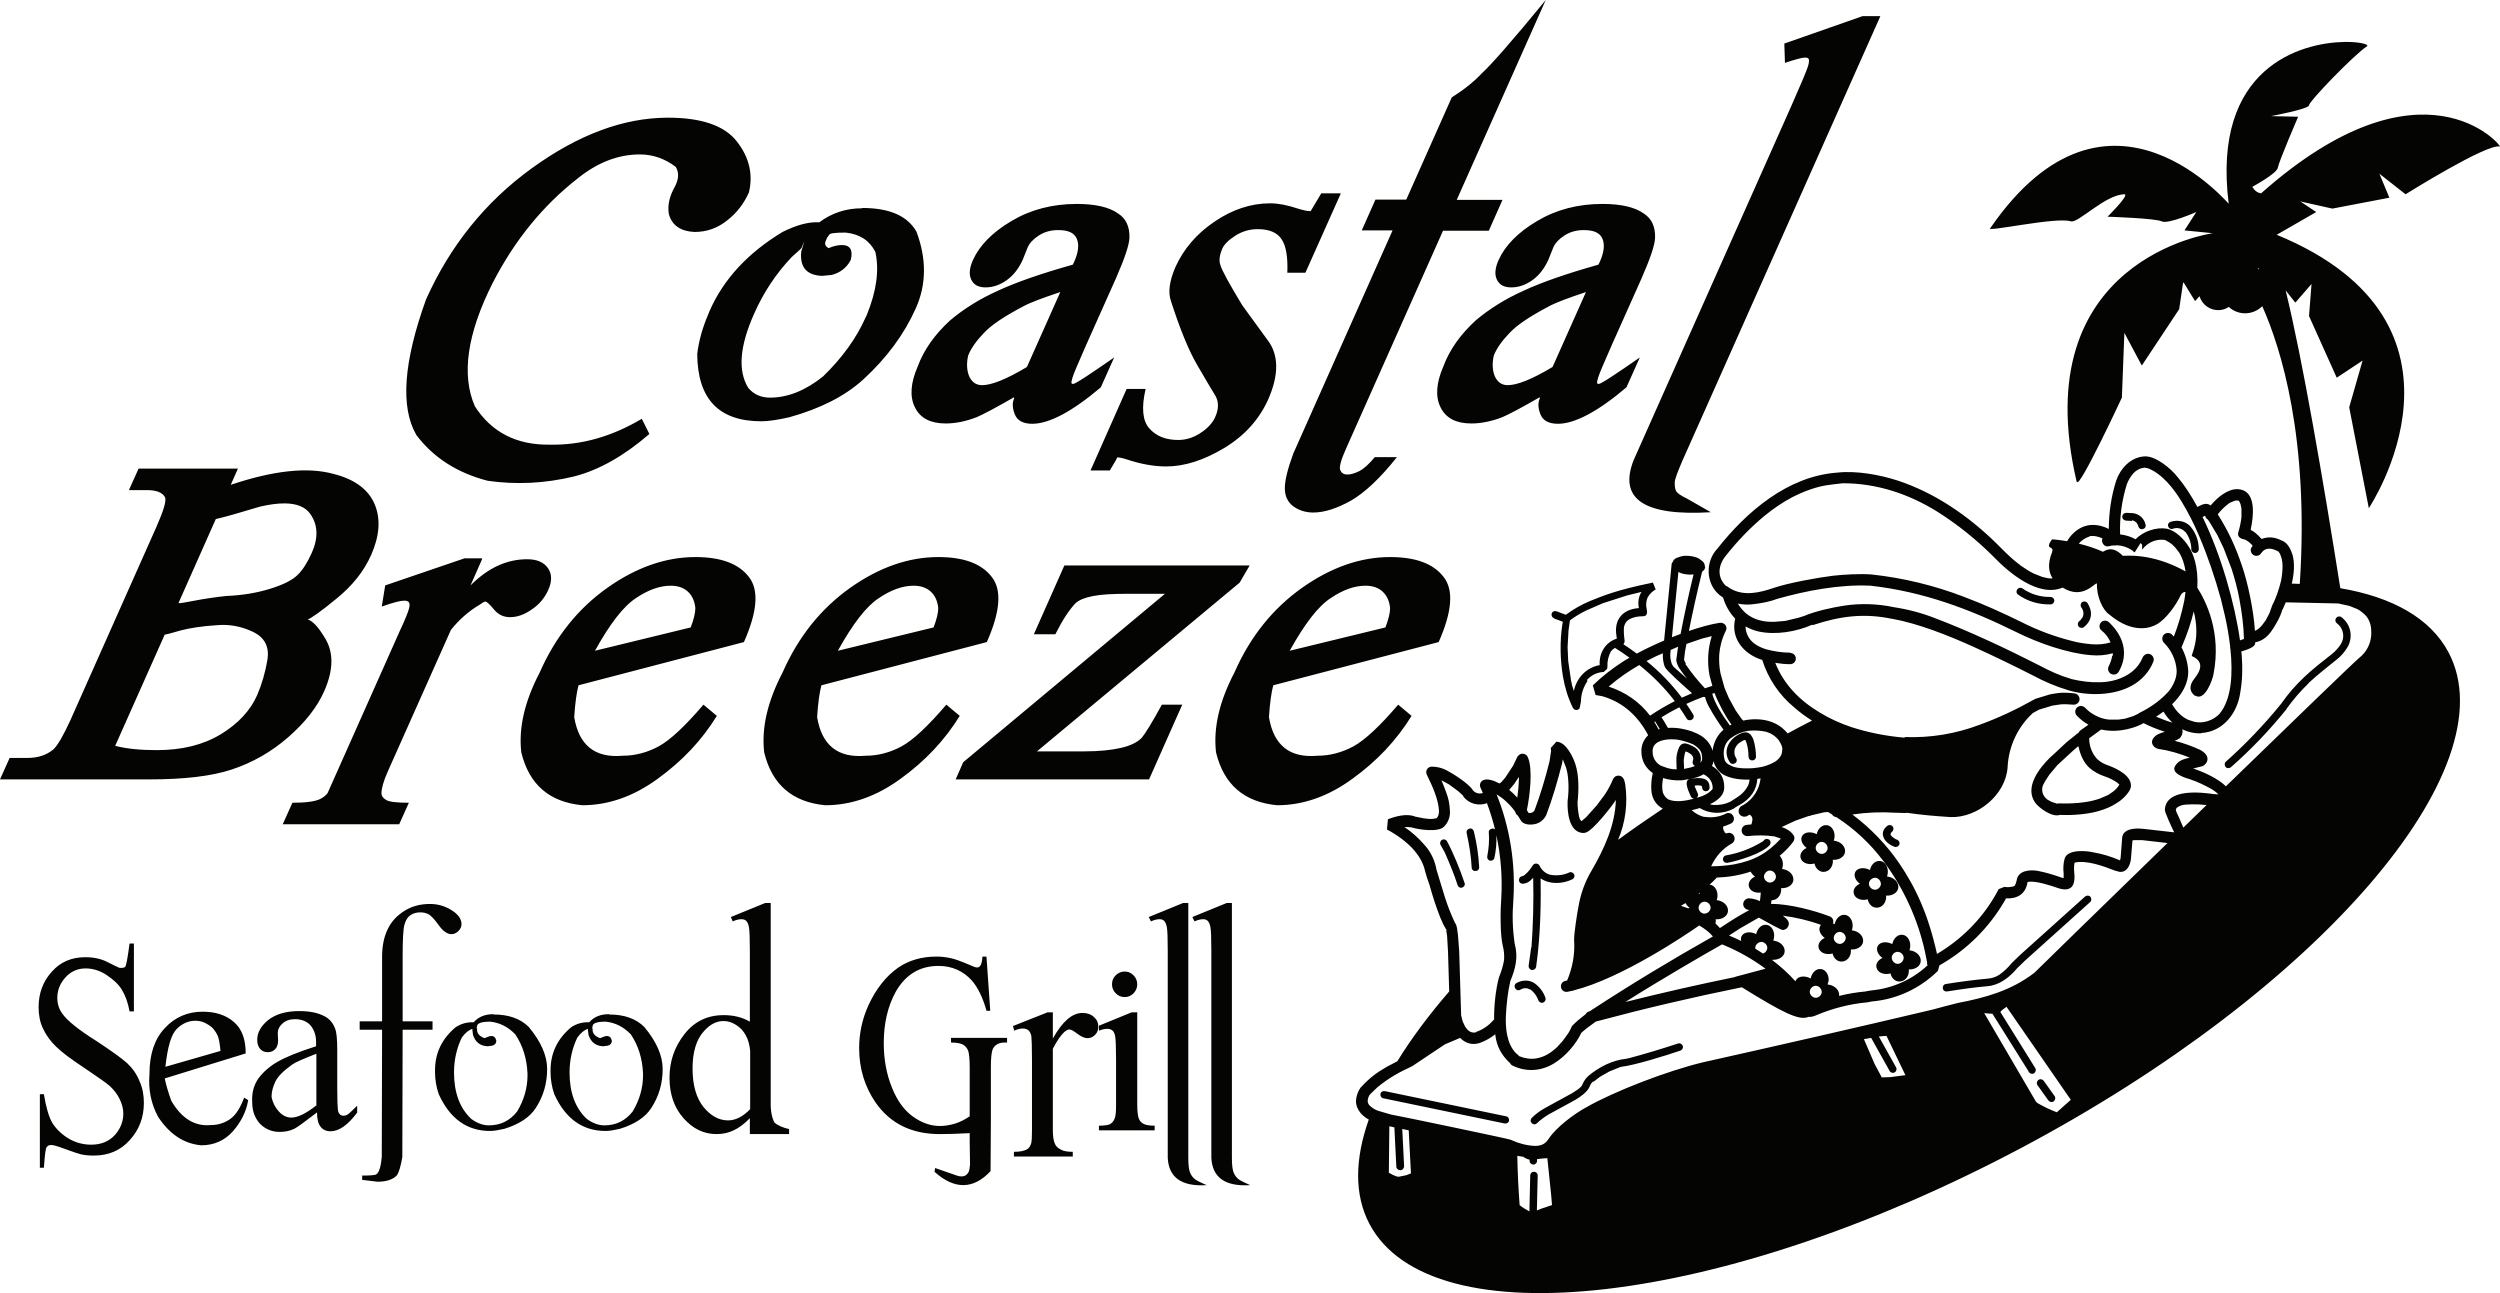 <?xml version="1.0" encoding="UTF-8" standalone="no"?>
<!-- Creator: CorelDRAW X6 -->

<svg
   xmlns:dc="http://purl.org/dc/elements/1.1/"
   xmlns:cc="http://creativecommons.org/ns#"
   xmlns:rdf="http://www.w3.org/1999/02/22-rdf-syntax-ns#"
   xmlns:svg="http://www.w3.org/2000/svg"
   xmlns="http://www.w3.org/2000/svg"
   xmlns:sodipodi="http://sodipodi.sourceforge.net/DTD/sodipodi-0.dtd"
   xmlns:inkscape="http://www.inkscape.org/namespaces/inkscape"
   xml:space="preserve"
   width="725"
   height="375"
   version="1.1"
   style="clip-rule:evenodd;fill-rule:evenodd;image-rendering:optimizeQuality;shape-rendering:geometricPrecision;text-rendering:geometricPrecision"
   viewBox="0 0 8055.556 4166.667"
   id="svg4136"
   inkscape:version="0.92.0 r15299"
   sodipodi:docname="Coastal Breeze.svg"><sodipodi:namedview
     pagecolor="#ffffff"
     bordercolor="#666666"
     borderopacity="1"
     objecttolerance="10"
     gridtolerance="10"
     guidetolerance="10"
     inkscape:pageopacity="0"
     inkscape:pageshadow="2"
     inkscape:window-width="1920"
     inkscape:window-height="1017"
     id="namedview4512"
     showgrid="false"
     units="px"
     showborder="true"
     inkscape:zoom="1.9503448"
     inkscape:cx="362.5"
     inkscape:cy="187.5"
     inkscape:window-x="-8"
     inkscape:window-y="-8"
     inkscape:window-maximized="1"
     inkscape:current-layer="svg4136" /><defs
     id="defs4138"><style
       type="text/css"
       id="style4140"><![CDATA[
    .fil0 {fill:#373435}
    .fil1 {fill:#373435}
    .fil2 {fill:#FEFEFE}
    .fil3 {fill:#DED7CC}
    .fil4 {fill:#F9CB21}
   ]]></style></defs><path
     style="fill:#040403;stroke-width:0.09;fill-opacity:1"
     d="M 448.283 -0.01 C 438.44 12.001 432.208 19.046 429.77 21.213 C 427.602 23.561 424.712 25.908 421.01 28.256 L 407.826 57.877 L 398.885 57.877 L 394.912 66.816 L 403.852 66.816 L 375.045 131.566 C 373.419 135.991 372.605 139.334 372.605 141.592 C 372.605 143.849 373.419 145.566 375.045 146.83 C 376.67 148.004 378.657 148.635 380.824 148.635 C 384.075 148.635 387.688 147.461 391.752 145.203 C 395.816 142.855 400.241 138.701 405.117 132.561 L 398.705 132.561 C 396.989 134.638 395.454 135.993 394.189 136.625 C 392.925 137.257 391.751 137.617 390.758 137.617 C 389.674 137.617 389.043 137.166 388.682 136.354 C 388.32 135.45 388.862 133.464 390.307 130.213 L 418.482 66.908 L 431.758 66.908 L 435.73 57.967 L 422.455 57.967 L 448.193 0.17 L 448.283 -0.01 z M 540.125 4.686 L 517.459 12.633 L 517.639 18.232 C 520.619 17.239 522.605 16.697 523.418 16.697 C 523.96 16.697 524.321 16.788 524.502 17.059 C 524.683 17.33 524.683 18.051 524.322 19.225 C 523.961 20.399 522.425 24.102 519.625 30.424 L 473.75 133.463 C 469.325 144.751 476.821 149.719 496.146 148.545 L 489.191 144.572 C 487.295 143.669 486.302 142.947 486.031 142.314 C 485.76 141.773 485.67 140.958 485.67 139.965 C 485.67 139.062 486.483 136.896 487.928 133.555 L 545.273 4.777 L 545.273 4.686 L 540.125 4.686 z M 679.955 12.164 C 667.323 12.35 641.382 19.496 646.326 59.051 C 647.41 60.676 611.739 16.066 577.242 66.096 C 574.985 67.631 596.386 62.754 600.631 64.199 C 602.708 64.741 610.655 56.342 616.164 56.342 C 617.519 56.613 611.197 62.844 611.197 62.844 C 611.197 62.844 625.194 63.296 626.91 64.199 C 628.716 65.102 636.934 61.488 636.934 61.488 L 633.502 66.816 L 641.721 67.631 C 641.721 67.631 587.084 75.035 602.256 139.785 L 602.348 139.695 C 602.889 142.043 615.352 115.312 615.352 115.312 L 616.074 96.527 L 621.131 106.01 L 631.967 89.664 L 633.102 81.98 C 633.17 81.986 633.239 81.991 633.309 81.994 L 636.572 87.316 L 637.871 85.912 C 638.589 88.362 640.967 90.091 643.617 89.936 C 644.632 89.876 645.566 89.536 646.357 89.002 C 647.704 90.263 649.547 90.979 651.564 90.838 C 653.349 90.713 654.909 89.947 656.062 88.791 C 661.47 100.919 669.71 126.958 666.943 169.328 C 666.183 169.29 665.4 169.274 664.625 169.25 C 665.296 166.347 665.535 163.371 664.84 160.916 C 664.388 159.471 663.576 157.666 662.131 156.943 C 661.228 156.492 660.323 156.13 659.42 155.949 C 658.224 155.728 656.987 155.859 655.875 156.301 C 654.493 154.814 653.57 154.071 652.738 153.693 L 652.738 153.422 C 653.551 149.719 654.184 143.487 650.391 142.133 C 649.894 141.952 649.389 141.864 648.881 141.854 C 646.035 141.792 643.116 144.177 641.086 146.59 C 640.031 145.789 638.976 146.065 637.244 147.012 C 635.426 143.648 633.48 140.641 631.426 138.25 C 629.563 135.879 625.399 132.398 622.207 132.344 C 621.994 132.34 621.785 132.353 621.582 132.381 C 617.789 132.742 614.899 135.902 613.725 139.334 C 612.255 143.89 611.575 148.624 611.562 153.393 C 605.126 150.236 601.137 154.147 599.445 156.949 C 596.892 156.515 595.123 156.402 595.123 156.402 C 595.123 156.402 593.678 158.118 594.4 158.66 C 595.845 159.292 594.942 160.104 595.123 160.104 C 593.654 163.689 594.218 166.113 595.26 167.727 C 594.82 167.769 594.376 167.767 593.947 167.689 L 592.322 167.328 L 589.795 166.336 C 588.531 165.704 587.266 164.891 586.092 164.078 C 583.924 162.453 582.389 161.008 580.492 159.111 C 572.545 150.984 563.063 144.03 552.316 140.057 C 547.259 138.16 540.613 136.748 534.977 136.908 C 534.171 136.931 533.385 136.986 532.629 137.076 C 518.36 138.16 506.442 148.455 498.043 159.111 C 494.521 162.814 494.61 169.225 498.674 172.566 C 499.002 172.831 499.346 173.073 499.695 173.301 C 500.369 175.578 501.571 177.713 503.221 179.42 C 501.802 185.025 505.634 189.736 511.057 191.385 C 512.74 196.752 515.989 201.594 520.348 205.168 C 521.931 206.564 523.655 207.831 525.484 208.975 C 524.104 209.686 522.724 210.395 521.342 211.127 C 520.356 211.649 519.387 212.181 518.414 212.711 C 518.177 212.411 517.926 212.12 517.639 211.85 C 515.562 209.682 512.603 208.689 509.578 208.588 C 508.228 208.543 506.867 208.684 505.562 208.969 C 505.494 208.908 505.425 208.837 505.357 208.779 L 505.086 208.508 L 503.371 206.07 L 501.383 202.459 L 500.119 199.479 L 498.945 195.234 C 498.584 193.428 498.494 191.621 498.584 189.814 C 498.765 187.466 499.397 185.119 500.48 182.951 C 500.932 182.138 500.571 181.146 499.758 180.785 C 499.487 180.605 499.127 180.604 498.766 180.604 C 496.196 180.992 493.065 181.862 489.787 182.98 C 490.924 177.228 492.206 171.511 493.623 165.795 C 494.138 165.448 494.492 164.98 494.52 164.35 L 494.43 164.439 C 494.43 163.807 494.25 163.264 493.799 162.812 L 492.715 162 C 491.451 161.278 488.831 160.918 487.477 161.369 L 486.121 161.82 L 485.398 162.361 L 485.082 162.994 C 484.892 163.174 484.768 163.422 484.768 163.717 L 482.594 185.756 C 479.792 186.957 477.086 188.246 474.67 189.545 C 474.421 189.366 474.181 189.177 473.93 189.002 C 472.909 188.253 471.855 187.541 470.789 186.842 C 471.066 186.526 471.188 186.057 471.131 185.66 C 470.95 184.396 470.861 183.223 470.951 181.959 C 471.041 181.237 471.402 180.604 471.854 180.062 C 473.027 179.069 474.923 178.707 476.549 178.707 C 477.813 178.707 477.724 177.444 477.543 176.631 C 477.272 175.547 477.363 174.282 477.814 173.289 C 478.356 172.296 479.169 171.483 480.162 170.941 L 479.35 168.955 C 468.693 171.122 464.99 172.748 460.926 174.373 C 458.476 175.423 456.2 176.731 454.09 178.289 C 453.181 177.936 452.272 177.582 451.354 177.262 C 451.218 177.217 451.078 177.201 450.939 177.209 C 450.525 177.234 450.135 177.488 450 177.895 C 449.819 178.436 450.089 179.069 450.631 179.25 L 450.631 179.34 C 451.501 179.647 452.364 179.98 453.227 180.312 L 453.07 181.146 C 452.348 186.113 452.437 191.17 453.25 196.137 C 453.792 199.297 454.696 202.368 456.141 205.258 C 456.412 205.8 457.042 206.07 457.584 205.799 C 457.855 205.709 458.037 205.529 458.127 205.258 C 458.217 204.987 458.398 203.813 458.488 203.361 C 458.488 201.284 459.211 199.208 460.385 197.492 L 460.203 197.221 C 461.467 195.776 463.184 194.963 465.08 194.873 L 466.074 193.969 C 466.074 193.788 466.164 193.518 466.164 193.338 C 466.074 191.803 466.436 190.267 467.158 188.912 C 467.485 188.504 467.893 188.162 468.342 187.881 C 469.797 188.792 471.192 189.751 472.559 190.734 C 472.051 191.03 471.506 191.33 471.041 191.621 C 467.79 193.698 464.719 196.047 461.92 198.756 L 462.732 201.555 L 464.719 201.916 C 471.038 203.768 475.229 208.002 477.975 213.219 C 476.717 214.412 475.958 216.044 476.008 217.9 C 476.008 220.764 477.351 222.819 479.303 224.186 C 478.929 225.829 478.782 227.526 478.896 229.189 C 479.074 231.769 480.395 233.513 482.215 234.514 C 477.768 237.493 473.426 240.501 469.252 243.545 C 471.418 238.469 472.109 232.884 471.311 227.383 C 471.13 226.389 470.77 225.036 469.506 224.945 C 468.783 224.855 468.15 225.215 467.789 225.938 C 467.157 227.473 466.344 229.009 465.441 230.363 L 463.094 233.523 L 460.023 236.955 L 458.668 238.129 C 458.578 238.129 458.579 238.039 458.488 238.039 C 458.217 237.678 458.036 237.317 457.945 236.865 C 457.674 235.511 457.494 234.066 457.494 232.621 C 457.855 229.37 457.947 224.855 456.863 221.604 C 456.231 219.617 454.153 215.102 451.354 215.102 L 449.729 216.908 L 449.818 217.811 L 449.367 220.791 C 448.193 225.577 446.747 230.363 445.031 234.969 C 444.76 235.511 444.309 235.691 443.768 235.781 L 443.316 235.781 C 443.154 235.504 442.976 235.223 442.797 234.941 C 443.672 230.716 444.603 222.901 443.045 219.525 C 442.774 218.916 442.149 218.562 441.51 218.574 C 441.297 218.578 441.082 218.623 440.879 218.713 C 440.518 218.893 440.245 219.165 440.064 219.436 L 438.801 222.055 L 436.543 225.486 L 435.459 226.75 C 435.27 226.939 435.07 227.079 434.852 227.211 C 433.233 226.349 431.276 225.652 430.041 226.299 C 429.228 226.75 428.957 227.744 429.408 228.557 C 429.622 229.023 429.826 229.493 430.029 229.963 C 429.035 230.329 427.869 230.049 427.152 229.189 C 425.978 227.203 421.01 224.131 419.385 223.318 C 418.12 222.686 416.675 222.326 415.23 222.326 C 414.327 222.326 413.605 223.048 413.605 223.951 C 413.605 224.222 413.695 224.403 413.785 224.674 L 414.418 226.027 C 415.231 227.653 415.954 229.37 416.496 231.086 C 416.948 232.531 417.218 233.704 417.309 235.148 C 417.309 235.961 417.218 236.594 416.676 237.227 L 416.496 237.316 L 416.404 237.316 L 415.412 237.498 L 414.508 237.498 L 412.883 237.316 L 410.174 236.775 L 410.354 236.775 C 407.915 235.872 404.846 236.685 402.498 237.588 L 402.227 240.568 L 403.4 241.199 C 407.825 243.818 412.25 247.612 413.334 252.85 C 413.334 253.03 414.327 256.1 414.508 256.461 C 415.05 258.538 418.302 269.466 420.018 270.008 C 419.766 269.924 419.521 269.754 419.342 269.514 L 419.385 269.646 L 419.656 271.361 L 419.928 275.969 L 420.271 287.525 C 414.319 294.418 409.259 301.207 405.23 307.773 C 404.311 308.235 403.351 308.731 402.316 309.291 C 399.156 311.097 397.261 312.541 394.822 315.16 L 394.551 315.432 C 394.009 316.244 393.558 317.239 393.377 318.232 C 392.717 321.036 394.622 323.449 396.951 324.674 C 392.876 336.185 392.715 346.551 397.17 354.986 C 415.051 388.671 499.486 378.826 585.91 333.041 C 672.333 287.255 727.872 222.868 710.082 189.184 C 704.827 179.283 693.813 173.15 678.697 170.578 C 673.764 139.455 667.743 104.174 662.877 84.389 C 662.899 84.373 662.924 84.362 662.945 84.346 L 665.652 87.768 L 670.348 82.35 L 669.625 91.652 L 677.662 109.533 L 685.158 104.566 L 681.275 118.111 L 686.965 147.371 C 686.965 147.371 722.907 93.819 660.234 68.082 C 658.88 68.895 671.703 61.488 671.703 61.488 L 667.098 58.418 L 676.398 60.496 L 692.924 57.336 L 690.035 50.381 L 697.621 56.342 C 697.621 56.342 721.553 41.351 724.984 42.525 C 725.707 42.435 702.678 14.439 655.719 56.07 C 654.003 55.89 653.189 54.174 653.189 54.174 C 653.189 54.174 660.413 50.292 660.594 48.576 C 660.865 46.86 666.465 33.855 666.465 33.855 L 658.607 33.674 C 658.607 33.674 669.715 31.597 669.625 30.514 C 669.535 29.52 682.54 15.974 686.514 13.355 C 686.897 12.814 684.166 12.102 679.955 12.164 z M 419.342 269.514 L 419.295 269.375 L 419.205 269.195 L 419.205 269.285 L 419.205 269.375 L 419.295 269.467 C 419.308 269.486 419.328 269.495 419.342 269.514 z M 193.709 34.127 C 180.795 34.127 167.61 39.093 154.154 48.846 C 140.699 58.599 130.493 71.332 123.539 86.865 C 117.037 104.927 116.044 118.021 120.74 126.148 C 125.707 132.741 132.66 137.166 141.42 139.424 C 149.638 140.598 157.946 140.237 166.525 138.16 C 173.569 136.354 180.884 132.291 188.289 125.879 L 188.289 125.787 L 186.123 121.453 C 177.454 126.601 168.603 129.13 159.572 128.949 C 149.909 129.13 142.595 125.426 137.719 117.84 C 133.745 108.719 135.46 96.8 142.865 82.08 C 149.277 69.618 157.496 59.593 167.43 51.826 C 173.209 47.13 179.259 44.783 185.58 44.783 C 189.373 44.783 192.896 46.047 195.967 48.395 C 196.96 50.02 196.869 51.916 195.695 54.174 C 194.16 56.883 193.527 59.502 193.979 62.121 C 194.882 65.372 197.411 67.089 201.385 67.27 C 204.907 67.27 208.068 66.185 210.867 63.928 C 213.667 61.76 215.743 59.052 217.188 55.801 C 218.452 50.563 217.278 45.596 213.666 40.99 C 210.054 36.385 203.372 34.127 193.709 34.127 z M 383.172 56.07 C 381.095 59.502 380.102 61.219 380.102 61.219 L 379.74 61.219 C 379.289 61.219 378.114 61.038 376.398 60.496 C 373.418 59.503 370.709 58.961 368.361 58.961 C 362.762 58.961 357.345 60.767 352.197 64.289 C 346.959 67.811 343.256 72.235 340.908 77.383 C 339.102 81.537 338.651 84.879 339.645 87.498 C 342.263 95.626 344.792 101.766 347.23 105.92 C 349.669 110.074 351.383 113.054 352.467 114.77 C 353.46 116.485 353.46 118.563 352.467 120.82 C 351.744 122.536 350.3 124.163 348.223 125.518 C 346.236 126.872 343.978 127.594 341.721 127.594 C 338.108 127.594 335.309 126.51 333.322 124.252 C 331.336 122.085 330.974 118.202 332.238 112.783 L 326.73 112.783 L 316.254 136.443 L 321.854 136.443 C 323.389 133.915 324.112 132.65 323.932 132.65 C 324.654 132.65 325.557 132.832 326.641 133.193 C 330.704 134.548 334.497 135.27 338.199 135.27 C 343.527 135.27 349.126 133.463 354.996 129.941 C 360.866 126.419 365.112 121.723 367.73 115.943 C 370.982 108.629 370.891 102.759 367.459 98.424 L 360.234 88.49 C 356.532 82.349 354.364 78.467 353.912 76.842 C 353.461 75.578 353.642 74.041 354.455 72.145 C 354.997 70.88 356.261 69.616 358.248 68.352 C 360.235 67.087 362.402 66.455 364.75 66.455 C 368.091 66.455 370.439 67.449 371.703 69.436 C 372.967 71.332 373.509 74.584 373.328 79.1 L 378.566 79.1 L 388.771 56.252 L 388.771 56.07 L 383.172 56.07 z M 312.281 59.141 C 305.237 59.141 298.915 60.766 293.316 64.107 C 287.808 67.358 284.105 71.153 282.209 75.307 C 281.125 77.655 280.946 79.641 281.668 81.086 C 282.39 82.621 283.743 83.344 285.82 83.344 C 287.988 83.344 290.066 82.621 292.053 81.176 C 294.039 79.731 295.485 77.744 296.568 75.396 L 298.012 71.783 C 298.554 70.519 299.639 69.345 301.174 68.352 C 302.799 67.268 304.696 66.727 306.863 66.727 C 309.843 66.727 311.559 67.54 312.281 69.256 C 313.004 70.972 312.733 73.23 311.469 76.029 L 311.107 76.752 C 301.806 79.371 294.582 81.898 289.344 84.336 C 284.106 86.684 279.499 89.575 275.525 92.916 C 271.1 96.98 267.941 101.405 266.135 106.281 C 264.058 111.068 263.787 115.041 265.322 118.111 C 266.857 121.272 269.837 122.807 274.262 122.807 C 277.152 122.807 280.133 122.176 283.203 121.002 C 285.1 120.189 288.711 118.293 294.039 115.223 L 294.129 115.492 C 293.497 116.847 293.588 118.383 294.311 120.189 C 295.033 121.996 296.748 122.898 299.367 122.898 C 304.244 122.898 310.926 119.376 319.234 112.332 L 323.117 103.662 C 316.615 108.177 312.913 110.617 311.92 111.068 C 311.649 111.249 311.379 111.338 311.018 111.338 C 310.927 111.338 310.836 111.249 310.746 111.158 C 310.656 110.978 310.747 110.436 311.018 109.533 C 311.288 108.54 312.642 105.379 314.99 100.051 L 323.66 80.635 C 326.189 74.855 327.453 71.061 327.543 68.984 C 327.633 65.733 326.549 63.386 324.291 61.941 C 321.672 60.045 317.609 59.141 312.281 59.141 z M 464.719 59.141 C 457.675 59.141 451.353 60.766 445.754 64.107 C 440.245 67.358 436.543 71.153 434.646 75.307 C 433.563 77.655 433.383 79.641 434.105 81.086 C 434.828 82.621 436.183 83.344 438.26 83.344 C 440.427 83.344 442.503 82.621 444.49 81.176 C 446.477 79.731 447.922 77.744 449.006 75.396 L 450.451 71.783 C 450.993 70.519 452.076 69.345 453.611 68.352 C 455.237 67.268 457.133 66.727 459.301 66.727 C 462.281 66.727 463.996 67.54 464.719 69.256 C 465.441 70.972 465.171 73.23 463.906 76.029 L 463.545 76.752 C 454.243 79.371 447.019 81.898 441.781 84.336 C 436.543 86.684 431.938 89.575 427.965 92.916 C 423.54 96.98 420.378 101.405 418.572 106.281 C 416.495 111.068 416.225 115.041 417.76 118.111 C 419.295 121.272 422.274 122.807 426.699 122.807 C 429.589 122.807 432.57 122.176 435.641 121.002 C 437.537 120.189 441.148 118.293 446.477 115.223 L 446.568 115.492 C 445.936 116.847 446.026 118.383 446.748 120.189 C 447.471 121.996 449.186 122.898 451.805 122.898 C 456.681 122.898 463.364 119.376 471.672 112.332 L 475.557 103.662 C 469.055 108.177 465.351 110.617 464.357 111.068 C 464.086 111.249 463.816 111.338 463.455 111.338 C 463.365 111.338 463.274 111.249 463.184 111.158 C 463.093 110.978 463.184 110.436 463.455 109.533 C 463.726 108.54 465.08 105.379 467.428 100.051 L 476.098 80.635 C 478.626 74.855 479.89 71.061 479.98 68.984 C 480.071 65.733 478.988 63.386 476.73 61.941 C 474.112 60.045 470.047 59.141 464.719 59.141 z M 250.061 60.314 L 249.969 60.406 C 245.363 60.406 241.21 61.76 237.598 64.469 C 234.618 64.288 231.096 65.192 226.941 67.27 C 216.917 73.32 209.872 80.906 205.809 90.117 L 205.447 91.02 C 203.731 94.993 202.649 98.877 202.197 102.67 C 202.288 115.674 208.429 122.176 220.801 122.176 C 222.968 122.176 225.677 121.724 228.928 121.002 C 237.958 118.473 245.094 114.861 250.422 109.984 C 257.195 103.753 262.25 96.89 265.592 89.395 C 268.662 82.531 268.754 75.125 265.773 67.178 C 263.155 62.572 257.917 60.314 250.061 60.314 z M 245.273 67.449 C 249.337 67.901 252.138 69.707 253.854 73.049 C 255.028 78.287 254.214 84.427 251.324 91.471 L 250.963 92.193 C 248.344 98.063 244.281 103.753 238.682 109.172 C 233.624 113.236 228.476 115.312 223.328 115.312 C 220.709 115.312 218.633 114.408 217.008 112.512 C 213.937 107.545 214.478 100.412 218.723 90.93 C 221.432 84.789 225.045 79.37 229.561 74.584 C 231.728 72.688 232.63 71.785 232.449 71.875 L 233.262 69.979 L 232.359 72.959 C 231.908 77.474 233.895 79.821 238.41 80.002 L 241.209 79.73 C 243.647 79.098 245.545 77.654 246.719 75.396 C 247.441 72.507 246.537 71.062 244.189 71.062 C 243.015 71.062 241.752 71.333 240.307 71.965 C 239.313 71.423 239.043 70.7 239.494 69.797 L 239.766 69.166 L 239.766 69.074 L 240.486 68.082 C 240.667 67.63 242.293 67.449 245.273 67.449 z M 655.174 77.814 C 655.127 77.911 655.082 78.008 655.041 78.107 C 654.936 78.036 654.831 77.966 654.723 77.9 L 655.174 77.814 z M 307.494 84.697 L 297.832 106.371 L 297.742 106.463 C 291.872 109.985 287.537 111.699 284.828 111.699 C 283.112 111.699 281.938 110.887 281.125 109.262 C 280.403 107.636 280.222 105.559 280.764 103.121 C 281.576 101.044 283.112 98.877 285.279 96.619 C 287.447 94.271 291.24 91.743 296.568 88.943 C 298.645 87.769 302.347 86.413 307.494 84.697 z M 459.934 84.697 L 450.27 106.371 L 450.18 106.463 C 444.31 109.985 439.975 111.699 437.266 111.699 C 435.55 111.699 434.375 110.887 433.562 109.262 C 432.84 107.636 432.659 105.559 433.201 103.121 C 434.014 101.044 435.549 98.877 437.717 96.619 C 439.884 94.271 443.678 91.743 449.006 88.943 C 451.083 87.769 454.786 86.413 459.934 84.697 z M 621.943 135.631 L 622.033 135.631 L 622.484 135.721 L 622.938 135.812 C 627.092 137.438 630.432 141.772 632.689 145.475 C 634.586 148.635 636.301 151.977 637.746 155.408 C 640.275 161.368 642.353 167.509 644.068 173.74 L 645.242 178.617 C 645.751 180.891 646.362 184.052 646.754 187.498 C 646.731 187.691 646.736 187.892 646.777 188.1 C 646.793 188.15 646.815 188.194 646.834 188.242 C 647.531 195.029 647.287 202.754 643.617 207.064 C 641.901 208.871 638.921 209.954 636.393 209.322 L 634.676 208.779 C 633.863 208.418 633.142 207.966 632.42 207.334 C 631.396 206.468 630.588 205.391 629.916 204.232 C 632.681 201.544 634.732 198.206 634.586 194.42 C 634.422 192.073 633.756 189.797 632.643 187.742 C 634.334 183.834 635.468 180.371 636.193 177.307 C 638.301 185.646 635.292 189.89 635.67 190.268 C 640.637 192.435 636.483 196.497 635.941 197.4 C 634.226 200.2 636.211 201.465 636.572 201.826 L 636.664 201.736 C 639.373 203.452 641.629 197.221 641.9 195.596 C 644.347 183.365 639.631 174.177 637.234 170.449 C 637.585 164.121 635.924 160.356 634.768 158.568 C 633.503 156.491 630.884 153.784 628.355 153.332 C 625.466 152.79 621.492 154.054 619.324 156.402 C 617.95 155.617 616.413 155.146 614.834 154.977 C 614.674 150.051 615.321 145.086 616.795 140.418 C 617.246 139.244 617.879 138.159 618.691 137.256 C 619.504 136.353 620.679 135.721 621.943 135.631 z M 40.188 135.902 L 37.387 142.133 L 42.625 142.133 C 45.425 142.133 47.141 142.856 47.863 144.211 C 48.315 145.204 47.412 148.184 45.244 153.061 L 20.41 208.869 C 18.423 213.204 16.798 216.095 15.443 217.359 C 13.457 218.985 11.017 219.797 8.037 219.797 L 2.799 219.797 L 0 226.027 L 43.258 226.027 C 53.282 226.027 61.319 225.125 67.279 223.139 C 73.24 221.152 78.657 218.08 83.533 213.836 C 88.41 209.592 91.933 205.167 94.01 200.471 C 96.809 194.149 96.809 188.912 94.01 184.668 C 92.251 181.766 90.664 180.073 89.248 179.652 C 90.249 179.28 93.079 177.317 97.531 173.65 C 102.227 169.857 105.569 165.614 107.646 160.918 C 110.085 155.409 110.445 150.442 108.639 146.197 C 106.833 141.953 102.86 138.973 96.719 137.438 C 89.223 135.36 79.29 136.444 66.918 140.598 L 68.994 135.902 L 40.188 135.902 z M 534.436 140.146 C 544.279 140.146 553.491 143.218 561.799 148.365 C 567.669 152.068 573.178 156.492 578.145 161.459 C 582.565 166.06 591.132 173.363 598.172 170.406 C 604.098 174.092 607.444 168.883 608.127 169.225 C 607.946 172.927 609.842 176.992 611.648 178.166 C 618.692 184.126 623.93 181.958 625.465 181.055 C 628.264 179.519 631.246 175.185 632.42 172.566 C 632.943 171.758 633.437 171.63 633.791 171.686 C 633.698 172.596 633.58 173.499 633.412 174.373 C 632.682 177.877 631.711 181.319 630.414 184.609 C 630.24 184.418 630.075 184.219 629.891 184.035 C 629.259 183.403 628.175 183.403 627.543 184.035 C 626.911 184.667 626.911 185.751 627.543 186.383 C 629.71 188.55 631.064 191.441 631.244 194.512 C 631.244 195.505 631.064 196.497 630.703 197.4 C 630.161 198.845 629.258 200.291 628.084 201.375 C 625.917 203.542 623.298 205.349 620.498 206.703 C 620.317 206.793 620.227 206.882 620.137 206.973 L 618.602 207.695 L 616.254 208.418 L 614.357 208.689 L 611.648 208.689 C 610.923 208.629 610.199 208.48 609.5 208.258 C 609.454 208.244 609.41 208.227 609.363 208.217 C 609.066 208.117 608.773 208.006 608.488 207.877 C 607.043 207.245 605.779 206.432 604.695 205.258 C 604.063 204.626 603.07 204.536 602.348 205.168 C 601.716 205.8 601.624 206.793 602.256 207.516 C 603.331 208.644 604.478 209.507 605.656 210.164 C 604.945 210.666 604.233 211.168 603.521 211.67 C 603.341 211.76 603.159 211.94 602.979 212.121 L 602.979 212.301 C 601.714 213.294 600.54 214.288 599.275 215.281 C 599.275 215.281 594.581 219.707 594.49 219.707 C 591.42 222.777 587.086 228.196 590.156 232.711 C 591.15 234.156 595.033 237.135 597.381 236.322 C 601.174 236.503 606.229 236.142 609.932 234.787 C 612.009 234.065 613.093 233.434 614.809 232.26 C 615.892 231.447 617.88 229.46 617.971 228.105 C 618.242 225.035 614.086 222.958 611.377 221.965 C 610.203 221.604 609.12 220.971 608.217 220.158 C 606.682 218.533 605.869 216.365 605.869 214.107 C 607.028 213.258 608.186 212.408 609.344 211.559 C 614.726 212.774 619.949 210.75 621.633 209.705 C 623.633 210.73 625.638 211.515 627.812 212.211 C 627.18 212.392 626.458 212.663 625.826 212.934 C 624.833 213.475 623.569 214.649 624.291 216.004 C 624.652 216.636 625.194 216.997 625.916 217.178 C 629.077 217.629 632.057 218.533 635.037 219.707 L 633.684 220.068 C 632.419 220.43 631.515 220.971 630.793 222.145 C 629.438 224.402 634.045 225.666 635.219 226.027 C 637.386 226.75 639.373 227.745 641.359 228.828 C 641.991 229.189 642.714 229.731 643.346 230.363 L 641.811 230.273 C 638.74 229.822 628.083 228.467 627.812 234.879 C 627.812 235.601 629.711 239.755 630.523 241.381 L 621.764 240.387 C 620.138 240.206 617.609 240.117 616.254 241.291 C 615.802 241.652 615.532 242.284 615.441 242.826 L 614.99 248.785 L 614.809 249.508 C 612.28 248.424 609.662 247.612 606.953 247.16 C 605.508 246.799 599.547 246.077 598.734 249.057 C 598.373 250.411 598.282 251.856 598.463 253.301 L 598.463 254.656 L 598.012 254.564 C 595.754 253.752 593.407 253.03 591.059 252.578 C 588.711 252.127 585.189 252.399 584.828 255.379 L 584.557 256.281 L 584.285 256.822 C 584.105 257.003 583.925 257.094 583.744 257.094 C 582.931 257.274 582.117 257.364 581.305 257.184 L 579.68 257.816 C 579.499 257.997 578.776 259.442 578.596 259.713 C 574.554 266.724 568.701 272.524 561.73 276.643 C 559.219 265.262 555.633 257.478 550.691 250.23 C 547.169 245.083 542.424 240.098 537.188 236.209 C 541.303 235.605 545.48 235.421 549.607 235.691 C 549.698 235.691 552.497 235.781 552.768 235.781 L 552.859 235.691 C 557.104 236.324 561.347 236.684 565.682 236.955 C 573.448 237.226 581.667 230.543 582.209 222.506 C 582.48 216.546 585.098 210.857 589.523 206.793 C 589.525 206.791 589.527 206.789 589.529 206.787 C 590.13 206.459 590.739 206.141 591.33 205.799 L 595.213 204.625 L 597.65 204.264 C 598.824 204.173 599.998 204.265 601.172 204.355 C 602.075 204.446 602.888 203.903 603.068 203 C 603.159 202.097 602.618 201.284 601.715 201.104 C 600.27 200.923 598.916 200.834 597.471 200.924 C 597.2 200.924 594.671 201.285 594.49 201.375 L 590.336 202.639 L 589.975 202.82 C 584.827 205.71 579.499 208.238 573.99 210.225 C 567.037 212.844 559.811 214.017 552.406 213.746 L 552.316 213.928 C 547.079 213.476 541.932 212.483 536.875 210.857 C 533.714 209.774 530.643 208.419 527.844 206.703 C 521.882 203.159 517.293 198.46 514.832 192.23 C 516.287 192.47 517.743 192.615 519.174 192.615 C 520.077 192.615 520.799 191.891 520.799 190.988 C 520.799 190.085 520.077 189.363 519.174 189.363 L 519.264 189.273 C 516.825 189.273 514.479 188.911 512.131 188.279 C 510.957 187.918 509.782 187.377 508.789 186.654 C 507.179 185.464 506.232 183.622 506.219 181.676 C 507.424 182.337 508.722 182.851 509.963 183.133 C 514.93 184.216 520.98 183.224 525.586 181.146 L 525.586 181.326 C 533.714 178.617 540.576 177.804 548.523 179.43 L 548.613 179.43 C 556.199 180.784 564.87 184.215 572.275 187.557 C 578.055 190.176 583.834 192.975 589.523 195.865 C 592.865 197.671 596.296 199.117 599.908 200.201 C 605.417 201.827 612.912 201.826 618.24 198.846 C 621.04 197.31 623.299 194.873 624.473 191.893 C 624.834 191.08 624.381 190.086 623.568 189.725 C 622.756 189.363 621.764 189.816 621.402 190.629 C 620.048 193.97 617.247 196.047 613.725 197.131 C 612.189 197.582 610.565 197.852 608.939 197.852 C 606.23 197.942 603.522 197.581 600.812 196.949 C 596.929 195.775 594.671 194.691 591.059 192.795 C 582.028 188.189 571.101 183.042 561.348 179.34 C 557.464 177.805 553.4 176.72 549.246 176.088 C 544.55 175.095 539.583 174.914 534.797 175.637 C 531.275 176.179 526.399 177.263 523.238 178.617 L 521.521 179.158 L 517.729 180.062 L 514.568 180.332 C 511.498 180.422 508.608 179.791 506.26 177.805 C 505.356 176.991 504.588 176.064 503.979 175.047 C 505.506 175.365 507.101 175.425 508.699 175.186 C 511.047 174.915 513.303 174.463 515.471 173.65 C 523.779 171.302 533.623 169.406 542.473 169.857 C 557.735 171.573 571.19 176.63 584.736 183.312 C 591.058 186.473 599.547 189.454 606.32 189.996 C 608.462 190.21 610.657 190.023 612.732 189.447 C 612.735 189.66 612.746 189.872 612.732 190.086 L 612.551 190.176 C 612.37 191.259 612.01 192.253 611.559 193.156 C 611.107 193.969 611.377 194.963 612.189 195.414 C 613.002 195.866 613.996 195.594 614.447 194.781 C 618.872 187.015 612.37 181.145 611.467 180.332 C 610.744 179.79 609.753 179.881 609.211 180.604 C 608.669 181.326 608.758 182.319 609.48 182.861 C 610.631 183.772 611.516 184.968 612.076 186.303 C 610.317 186.819 608.47 186.985 606.682 186.836 L 606.592 186.836 C 604.605 186.655 602.617 186.384 600.721 185.842 C 595.754 184.577 590.877 182.772 586.271 180.424 C 580.763 177.715 575.164 175.185 569.385 173.018 C 560.896 169.767 551.955 167.599 542.834 166.605 C 539.673 166.335 534.707 166.606 531.547 166.967 C 527.122 167.509 518.633 169.045 514.389 170.49 C 510.166 171.952 505.724 172.892 501.982 170.77 C 501.939 170.741 501.895 170.715 501.85 170.691 C 501.477 170.472 501.109 170.232 500.752 169.947 L 500.662 170.037 C 497.863 167.509 498.223 163.897 500.48 161.188 C 503.822 156.943 507.524 153.061 511.678 149.629 C 514.206 147.552 516.827 145.746 519.717 144.211 C 521.523 143.308 523.328 142.493 525.225 141.861 C 528.747 140.687 530.552 140.598 534.436 140.146 z M 648.674 145.135 C 648.855 145.135 649.036 145.158 649.217 145.203 L 649.307 145.293 L 649.486 145.564 L 649.758 146.197 L 650.029 147.461 L 650.029 149.99 C 649.849 151.435 649.577 152.879 649.125 154.324 C 648.673 155.769 649.939 156.312 651.113 156.492 L 651.203 156.582 L 651.564 156.764 L 652.105 157.125 L 652.918 157.846 L 653.285 158.291 C 653.194 158.414 653.092 158.528 653.01 158.66 C 652.468 159.383 652.738 160.464 653.461 160.916 C 654.183 161.458 655.267 161.187 655.719 160.465 C 657.073 158.478 659.06 159.021 660.686 159.924 C 660.776 159.924 660.865 160.013 660.865 160.104 L 661.227 160.646 L 661.678 161.91 C 661.858 162.633 661.949 163.446 661.949 164.168 C 661.949 165.613 661.769 167.057 661.498 168.502 C 660.866 171.031 660.053 173.469 658.879 175.727 C 658.879 175.817 658.79 176.089 658.699 176.27 L 658.156 177.805 L 657.072 179.881 L 655.988 181.326 C 655.484 181.957 654.757 182.624 653.936 182.943 C 653.57 176.979 651.855 168.877 650.119 163.896 C 648.313 158.568 646.326 154.234 643.346 149.447 C 643.278 149.339 643.222 149.267 643.156 149.164 C 644.131 147.885 645.303 146.771 646.598 145.836 L 648.133 145.203 C 648.313 145.158 648.493 145.135 648.674 145.135 z M 82.666 145.988 C 86.101 146.032 88.534 147.021 89.945 148.996 C 92.203 152.157 92.383 155.95 90.396 160.375 C 89.132 163.175 87.777 165.342 86.242 166.787 C 84.797 168.232 82.09 169.586 78.297 170.76 C 74.504 171.934 70.258 172.657 65.562 172.838 C 62.311 173.199 59.241 173.65 56.441 174.191 C 53.642 174.733 52.017 175.004 51.746 174.914 L 62.582 150.531 C 65.382 149.899 69.717 148.636 75.406 146.92 C 78.183 146.276 80.605 145.962 82.666 145.988 z M 616.615 148.725 C 615.983 148.725 615.532 149.176 615.441 149.809 C 615.441 150.441 615.893 150.892 616.525 150.982 L 618.24 151.074 L 618.332 150.893 C 619.235 151.073 619.866 151.706 620.137 152.609 C 620.227 153.241 620.861 153.602 621.402 153.422 C 622.034 153.332 622.395 152.698 622.215 152.156 C 621.854 150.35 620.408 149.087 618.602 148.816 C 618.511 148.816 616.796 148.725 616.615 148.725 z M 639.373 149.629 L 639.463 149.629 L 639.568 149.766 C 639.671 150.114 639.875 150.427 640.186 150.621 C 640.204 150.633 640.225 150.64 640.244 150.65 L 640.637 151.164 L 643.074 155.229 L 644.881 159.021 L 647.139 164.891 C 648.042 167.69 648.855 170.58 649.396 173.561 C 650.119 177.444 650.662 181.327 650.752 185.301 C 650.373 185.452 649.991 185.58 649.605 185.699 C 648.104 175.011 644.133 160.962 638.744 149.926 C 638.947 149.811 639.152 149.703 639.373 149.629 z M 631.057 151.039 C 630.506 151.063 629.959 151.163 629.439 151.344 C 628.898 151.524 628.536 152.157 628.807 152.699 C 628.987 153.241 629.62 153.603 630.162 153.332 C 631.426 152.88 632.781 153.241 633.684 154.234 L 633.773 154.234 C 634.857 155.679 635.49 157.485 635.49 159.291 C 635.49 159.923 636.03 160.375 636.572 160.375 C 637.204 160.375 637.656 159.833 637.656 159.291 C 637.656 156.943 636.843 154.685 635.398 152.879 C 634.382 151.592 632.708 150.967 631.057 151.039 z M 607.043 155.441 C 607.404 155.453 607.766 155.5 608.127 155.59 C 608.669 155.734 609.208 155.917 609.738 156.131 C 609.587 156.452 609.545 156.823 609.662 157.215 C 609.933 158.118 610.745 158.66 611.648 158.389 C 612.065 158.277 612.487 158.216 612.91 158.176 C 613.055 158.206 613.205 158.223 613.363 158.207 C 613.481 158.195 613.595 158.171 613.705 158.139 C 615.408 158.154 617.097 158.714 618.512 159.742 C 618.692 159.923 618.872 160.105 619.053 160.195 L 620.77 157.484 C 620.95 157.665 621.13 157.847 621.221 158.027 L 621.221 159.381 L 621.311 159.291 C 622.846 157.304 625.284 156.221 627.812 156.582 L 628.355 156.854 L 629.258 157.395 L 629.98 157.938 L 630.883 158.84 L 632.059 160.375 C 632.51 161.188 632.87 162 633.141 162.812 C 633.451 163.745 633.671 164.721 633.811 165.709 C 623.842 160.129 616.123 161.271 615.621 161.188 C 612.37 157.846 610.293 159.923 609.842 160.014 C 607.505 158.938 605.071 158.195 602.854 157.658 C 603.654 156.695 604.718 155.985 605.959 155.59 L 605.959 155.498 C 606.32 155.453 606.682 155.43 607.043 155.441 z M 201.654 161.549 C 193.075 161.549 184.496 164.53 176.098 170.49 C 167.699 176.45 161.108 184.577 156.502 195.053 C 152.167 203.361 150.361 211.038 151.174 218.172 C 153.431 227.564 159.391 232.62 168.873 233.523 C 176.369 233.523 183.685 230.995 190.729 225.848 C 197.863 220.7 203.552 214.649 207.887 207.605 L 204.004 204.355 C 198.676 210.587 194.339 214.649 190.998 216.455 C 187.657 218.261 184.135 219.164 180.613 219.164 C 172.486 219.887 167.88 216.094 166.525 207.967 C 166.793 203.766 167.241 200.725 167.775 198.736 L 215.742 186.203 C 219.625 177.443 220.168 171.121 217.188 167.328 C 214.207 163.445 209.059 161.549 201.654 161.549 z M 272.094 161.549 C 263.515 161.549 254.936 164.53 246.537 170.49 C 238.139 176.45 231.547 184.577 226.941 195.053 C 222.607 203.361 220.801 211.038 221.613 218.172 C 223.871 227.564 229.83 232.62 239.312 233.523 C 246.808 233.523 254.124 230.995 261.168 225.848 C 268.302 220.7 273.991 214.649 278.326 207.605 L 274.443 204.355 C 269.115 210.587 264.779 214.649 261.438 216.455 C 258.096 218.261 254.575 219.164 251.053 219.164 C 242.925 219.887 238.319 216.094 236.965 207.967 C 237.233 203.766 237.68 200.725 238.215 198.736 L 286.182 186.203 C 290.065 177.443 290.607 171.121 287.627 167.328 C 284.647 163.445 279.499 161.549 272.094 161.549 z M 403.129 161.549 C 394.55 161.549 385.971 164.53 377.572 170.49 C 369.174 176.45 362.582 184.577 357.977 195.053 C 353.642 203.361 351.836 211.038 352.648 218.172 C 354.906 227.564 360.865 232.62 370.348 233.523 C 377.843 233.523 385.159 230.995 392.203 225.848 C 399.337 220.7 405.027 214.649 409.361 207.605 L 405.479 204.355 C 400.15 210.587 395.814 214.649 392.473 216.455 C 389.131 218.261 385.61 219.164 382.088 219.164 C 373.96 219.887 369.355 216.094 368 207.967 C 368.268 203.766 368.716 200.725 369.25 198.736 L 417.217 186.203 C 421.1 177.443 421.642 171.121 418.662 167.328 C 415.682 163.445 410.534 161.549 403.129 161.549 z M 134.738 161.91 L 111.709 169.768 L 110.717 175.908 C 113.968 174.734 116.135 174.191 117.219 174.191 C 117.941 174.191 118.392 174.374 118.572 174.645 C 118.843 175.006 118.843 175.637 118.572 176.631 C 118.301 177.624 117.488 179.7 115.953 182.951 L 95.002 230.002 C 94.46 230.724 93.739 231.265 92.836 231.717 C 91.391 232.439 88.682 232.801 84.799 232.801 L 81.998 239.033 L 115.773 239.033 L 118.572 232.801 C 115.05 232.801 112.793 232.53 111.98 231.988 C 111.077 231.446 110.625 230.814 110.625 230.092 C 110.625 228.737 111.167 226.57 112.521 223.59 L 130.764 182.682 C 133.112 179.702 136.003 177.172 139.254 175.275 C 139.976 174.734 140.518 174.463 140.789 174.463 C 141.15 174.463 142.053 175.276 143.227 176.721 C 144.491 178.256 146.025 178.979 147.922 178.979 C 149.999 178.979 152.077 178.256 154.244 176.721 C 156.411 175.276 157.946 173.38 158.939 171.213 C 160.113 168.684 160.113 166.517 158.939 164.801 C 157.765 163.085 155.778 162.182 152.889 162.182 C 146.928 162.182 141.51 164.71 136.453 169.768 L 139.795 162.182 L 139.795 161.91 L 134.738 161.91 z M 308.668 163.988 L 299.818 183.945 L 306.051 183.945 C 308.128 179.791 310.114 176.811 311.92 174.914 C 312.913 174.011 314.63 173.289 317.068 172.838 C 319.416 172.386 322.667 172.205 326.641 172.205 L 337.838 172.205 L 279.318 221.061 L 277.152 226.027 L 333.232 226.027 L 342.854 204.355 L 336.936 204.355 C 334.046 209.684 332.058 212.844 331.064 214.018 C 329.8 215.282 327.813 216.276 325.014 216.908 C 322.214 217.54 318.694 217.9 314.449 217.9 L 300.723 217.9 L 359.512 168.955 L 362.402 163.988 L 308.668 163.988 z M 342.854 204.355 L 342.895 204.355 L 342.895 204.264 L 342.854 204.355 z M 486.74 165.877 C 486.745 165.879 486.749 165.883 486.754 165.885 C 487.567 166.336 488.47 166.515 489.463 166.605 C 489.868 166.66 490.482 166.656 491.137 166.582 C 489.747 172.287 488.491 178.038 487.379 183.836 C 486.543 184.147 485.706 184.458 484.867 184.795 L 486.74 165.877 z M 194.521 169.857 C 196.508 169.857 198.224 170.398 199.488 171.572 C 200.753 172.746 201.474 174.373 201.654 176.359 C 201.654 177.714 201.204 179.611 200.301 181.959 L 172.545 188.719 C 176.857 180.923 180.811 175.806 184.406 173.469 C 188.019 171.03 191.361 169.857 194.521 169.857 z M 264.961 169.857 C 266.948 169.857 268.663 170.398 269.928 171.572 C 271.192 172.746 271.913 174.373 272.094 176.359 C 272.094 177.714 271.643 179.611 270.74 181.959 L 242.984 188.719 C 247.296 180.923 251.25 175.806 254.846 173.469 C 258.458 171.03 261.8 169.857 264.961 169.857 z M 395.996 169.857 C 397.983 169.857 399.699 170.398 400.963 171.572 C 402.227 172.746 402.948 174.373 403.129 176.359 C 403.129 177.714 402.678 179.611 401.775 181.959 L 374.02 188.719 C 378.331 180.923 382.285 175.806 385.881 173.469 C 389.493 171.03 392.835 169.857 395.996 169.857 z M 585.742 170.467 C 585.46 170.512 585.188 170.67 585.008 170.941 C 584.647 171.393 584.737 172.115 585.279 172.477 L 585.188 172.387 C 587.897 174.373 591.238 175.366 594.67 175.275 C 595.302 175.275 595.754 174.733 595.754 174.191 C 595.754 173.559 595.212 173.109 594.67 173.109 C 591.78 173.2 588.891 172.295 586.543 170.67 C 586.317 170.489 586.024 170.422 585.742 170.467 z M 476.098 171.572 C 475.195 172.927 474.924 174.734 475.285 176.359 C 470.68 176.63 467.97 179.61 468.783 184.396 L 468.873 185.209 C 465.622 186.202 463.726 189.364 463.906 192.705 L 463.906 192.885 C 459.933 193.607 457.223 196.678 456.41 200.381 C 456.049 199.387 455.778 198.304 455.598 197.311 L 454.785 191.711 L 454.605 187.648 L 454.875 182.861 L 455.236 180.242 L 455.328 179.881 C 456.773 178.797 458.397 177.805 460.113 176.992 L 464.9 174.914 L 471.943 172.656 L 476.008 171.664 L 476.098 171.572 z M 604.594 174.43 C 604.312 174.396 604.017 174.464 603.791 174.645 C 603.339 175.006 603.25 175.728 603.611 176.18 C 604.243 176.992 604.425 178.165 603.883 179.158 L 603.883 179.068 C 603.612 179.52 603.34 179.881 602.979 180.152 C 602.527 180.514 602.438 181.236 602.799 181.688 C 603.16 182.139 603.882 182.23 604.334 181.869 C 608.037 178.889 605.687 175.366 605.326 174.824 C 605.146 174.598 604.876 174.464 604.594 174.43 z M 662.881 174.68 L 678.113 175.004 L 681.365 175.727 L 683.623 176.631 C 684.616 177.173 685.52 177.894 686.242 178.707 C 687.416 180.242 687.688 181.688 687.688 183.584 C 687.688 186.383 686.423 189.003 684.256 190.719 C 682.882 191.818 664.943 209.173 645.516 228.029 C 643.363 225.879 639.342 223.999 636.303 222.957 L 636.031 222.867 L 638.561 222.234 L 639.012 222.055 C 639.463 221.784 639.915 221.241 640.096 220.699 C 640.547 219.164 639.192 218.081 638.018 217.449 C 635.67 216.366 633.142 215.462 630.613 214.83 L 630.703 214.83 C 630.974 214.74 631.696 214.378 631.967 214.197 C 632.599 213.746 632.961 212.844 632.961 212.031 C 632.948 211.832 632.908 211.656 632.855 211.49 C 635.462 212.757 637.779 212.712 638.379 212.662 L 638.379 212.572 C 644.791 212.211 648.855 206.703 649.668 200.924 C 650.3 197.402 650.39 193.698 650.119 190.176 C 650.088 189.777 650.033 189.343 649.992 188.93 C 654.147 187.724 654.026 186.862 654.004 186.281 C 654.881 186.12 655.723 185.78 656.441 185.301 C 657.254 184.759 657.976 184.035 658.518 183.312 C 659.601 181.868 661.498 178.617 661.859 176.811 L 661.949 176.811 C 662.263 176.155 662.575 175.432 662.881 174.68 z M 678.215 178.775 C 677.933 178.821 677.663 178.979 677.482 179.25 C 677.121 179.702 677.212 180.424 677.754 180.785 C 679.65 182.23 680.1 184.849 678.836 186.836 C 678.113 187.92 677.302 188.822 676.309 189.635 C 670.168 194.421 665.924 197.852 661.408 204.264 C 656.532 210.224 651.203 215.824 645.514 220.881 C 645.062 221.242 645.063 221.964 645.424 222.416 C 645.785 222.868 646.507 222.867 646.959 222.506 C 652.829 217.358 658.246 211.67 663.123 205.619 L 663.123 205.529 C 665.019 202.91 667.097 200.471 669.445 198.213 L 669.445 198.123 C 672.425 195.414 674.501 193.788 677.662 191.26 C 678.836 190.357 679.83 189.182 680.643 187.918 C 682.539 184.938 681.817 181.056 679.018 178.979 C 678.792 178.798 678.497 178.73 678.215 178.775 z M 65.248 181.236 C 68.022 181.316 70.703 181.978 73.33 183.223 C 76.762 184.848 78.116 187.557 77.574 191.26 C 76.942 194.962 75.948 198.394 74.594 201.555 C 72.607 206.07 69.085 209.863 64.027 212.934 C 58.97 216.004 52.83 217.539 45.516 217.539 C 40.82 217.539 36.754 217.178 33.322 216.275 L 33.414 216.275 L 47.771 184.035 C 48.042 184.035 49.578 183.674 52.287 182.861 C 54.996 182.139 58.429 181.597 62.674 181.326 C 63.137 181.281 63.595 181.252 64.053 181.238 C 64.453 181.226 64.852 181.225 65.248 181.236 z M 496.416 184.486 C 495.242 188.189 495.063 192.162 495.785 195.955 C 495.785 195.955 496.219 197.559 496.592 198.895 C 495.868 199.123 495.147 199.359 494.432 199.609 C 492.345 197.379 490.462 195.065 488.74 192.523 L 488.922 192.434 L 488.561 191.803 L 488.379 191.35 L 488.65 189.002 C 488.786 188.249 488.936 187.5 489.076 186.748 L 493.527 185.209 L 496.416 184.486 z M 486.682 187.576 C 486.617 187.932 486.546 188.285 486.482 188.641 L 486.482 188.732 L 486.121 191.35 C 486.121 192.072 486.574 193.067 486.936 193.699 C 487.665 194.76 488.427 195.787 489.209 196.799 L 485.309 193.338 L 484.857 192.615 C 484.496 191.622 484.316 190.537 484.406 189.453 L 484.504 188.475 L 486.213 187.738 L 486.682 187.576 z M 482.236 189.451 C 482.159 190.711 482.341 192.457 482.871 193.518 C 483.329 194.509 488.253 198.891 490.695 201.037 C 489.702 201.447 488.719 201.878 487.746 202.332 C 484.783 198.368 481.324 194.811 477.488 191.703 C 478.429 191.206 479.378 190.723 480.342 190.268 L 482.236 189.451 z M 475.389 192.859 C 479.233 195.932 482.68 199.379 485.693 203.334 C 483.218 204.591 480.82 205.996 478.518 207.549 C 475.499 203.543 471.393 200.716 466.525 199.117 C 469.269 196.732 472.251 194.667 475.389 192.859 z M 497.227 200.971 C 498.026 203.238 500.336 207.777 502.137 210.131 C 501.975 210.209 501.82 210.294 501.664 210.377 C 499.483 207.405 497.21 203.833 496.553 201.188 C 496.777 201.114 497.002 201.042 497.227 200.971 z M 493.949 202.092 C 494.12 202.155 494.294 202.159 494.469 202.127 C 494.703 203.067 495.058 203.961 495.514 204.807 C 496.809 207.162 498.236 209.432 499.814 211.607 C 498.024 213.156 496.887 215.392 496.67 217.732 C 496.142 215.959 494.971 214.408 493.346 213.385 C 491.72 212.391 489.914 211.76 488.018 211.398 C 486.576 211.085 485.136 211 483.695 211.092 C 483.114 210.049 482.501 209.019 481.846 208.006 C 483.52 206.963 485.241 205.998 487 205.113 C 487.728 206.151 488.429 207.221 489.102 208.328 C 489.372 208.87 490.095 209.051 490.637 208.689 C 491.179 208.419 491.359 207.696 490.998 207.154 C 490.379 206.122 489.718 205.118 489.037 204.131 C 490.649 203.387 492.288 202.707 493.949 202.092 z M 627.404 206.365 C 628.211 207.688 629.101 208.744 630.021 209.574 C 628.411 209.105 626.832 208.515 625.285 207.838 C 625.997 207.39 626.706 206.89 627.404 206.365 z M 479.996 209.203 C 480.474 209.947 480.923 210.69 481.342 211.43 C 481.223 211.459 481.105 211.491 480.988 211.525 C 480.836 211.241 480.685 210.956 480.523 210.676 C 480.281 210.226 480.023 209.792 479.758 209.365 C 479.837 209.311 479.916 209.257 479.996 209.203 z M 508.27 211.855 C 509.556 211.822 510.844 211.94 512.131 212.211 C 513.034 212.482 513.845 212.842 514.658 213.475 C 515.11 213.836 515.471 214.199 515.832 214.65 L 516.465 215.732 L 516.736 216.365 L 516.826 216.727 L 516.916 217.359 L 516.826 217.449 C 516.916 218.262 516.556 219.165 516.014 219.797 C 515.562 220.339 515.019 220.791 514.297 221.152 C 512.942 221.875 511.409 222.415 509.783 222.596 C 508.158 222.867 506.531 222.868 504.996 222.777 C 504.183 222.687 503.371 222.597 502.559 222.326 L 501.113 221.604 C 500.752 221.333 500.39 220.971 500.209 220.52 C 499.757 219.075 499.759 217.54 500.301 216.186 C 500.662 215.282 501.293 214.559 502.016 214.018 C 503.461 212.934 505.176 212.21 506.982 211.939 C 507.411 211.894 507.841 211.867 508.27 211.855 z M 505.988 212.389 C 505.792 212.403 505.605 212.437 505.447 212.482 C 501.835 213.656 499.216 217.448 501.654 221.061 C 502.016 221.602 502.648 221.693 503.189 221.332 C 503.731 220.971 503.822 220.339 503.461 219.797 C 502.919 218.984 502.828 217.901 503.189 216.998 C 503.46 216.366 503.912 215.824 504.363 215.463 L 505.537 214.74 L 506.08 214.559 C 506.261 214.739 506.351 215.01 506.441 215.281 C 506.893 216.636 507.072 218.081 507.072 219.436 C 507.072 220.068 507.524 220.52 508.156 220.52 C 508.788 220.52 509.24 220.068 509.24 219.436 C 509.24 217.81 508.969 216.094 508.518 214.559 C 508.337 214.017 507.976 213.385 507.615 212.934 L 507.525 213.023 C 507.254 212.482 506.577 212.346 505.988 212.389 z M 484.504 214.396 C 485.349 214.38 486.166 214.446 486.844 214.559 C 488.198 214.83 489.644 215.282 490.908 215.824 C 491.631 216.185 492.173 216.636 492.715 217.178 C 493.437 217.99 493.707 219.074 493.617 220.248 C 493.581 220.611 493.365 220.943 493.072 221.23 C 493.688 219.397 492.802 217.314 490.998 216.455 C 488.108 214.83 487.025 215.462 486.303 218.713 C 486.032 219.887 486.213 221.513 486.213 222.777 C 486.213 222.894 486.235 223.001 486.27 223.104 L 484.947 223.049 L 483.684 222.777 L 481.877 222.145 C 481.245 221.874 480.703 221.423 480.252 220.881 C 479.53 219.978 479.258 219.074 479.258 217.9 C 479.19 215.259 481.968 214.447 484.504 214.396 z M 602.617 216.455 L 602.799 216.547 C 603.25 218.895 604.333 221.243 605.959 222.688 C 607.043 223.681 608.848 224.673 610.293 225.125 C 611.648 225.577 612.912 226.209 614.086 227.021 C 614.267 227.202 614.448 227.382 614.629 227.562 C 614.177 228.285 613.545 229.009 612.822 229.551 L 611.377 230.543 L 608.85 231.627 C 607.495 232.078 606.048 232.44 604.604 232.621 C 602.165 232.982 599.638 233.073 597.109 232.982 C 596.929 232.982 596.747 232.982 596.566 233.072 L 596.297 232.982 L 595.754 232.801 L 594.941 232.531 L 593.768 231.898 C 593.406 231.628 593.044 231.266 592.773 230.814 C 592.412 230.273 592.232 229.64 592.232 228.918 C 592.232 228.466 592.323 228.016 592.504 227.654 L 593.135 226.48 L 594.309 224.674 L 596.658 221.875 L 601.264 217.629 C 601.715 217.268 602.166 216.816 602.617 216.455 z M 488.83 217.9 C 490.094 218.352 491.54 219.254 490.908 220.699 C 490.728 221.241 490.999 221.874 491.541 222.145 C 490.518 222.554 489.443 222.808 488.355 222.986 C 488.383 222.863 488.398 222.733 488.379 222.596 L 488.289 220.43 L 488.471 219.164 L 488.65 218.352 L 488.83 217.9 z M 453.16 220.248 L 453.34 220.52 L 454.152 222.596 C 454.514 223.77 454.695 224.945 454.785 226.119 C 454.966 228.196 454.876 230.273 454.605 232.35 L 454.605 232.531 C 454.515 235.15 454.876 241.199 458.939 241.561 C 459.12 241.561 459.571 241.561 459.842 241.471 C 462.009 240.839 467.519 233.705 468.422 232.26 C 468.512 232.169 468.511 232.079 468.602 231.988 C 468.421 239.303 465.171 246.257 461.559 252.488 C 459.662 255.649 458.398 259.17 457.766 262.873 C 457.405 264.679 456.412 270.911 456.502 272.717 C 456.756 276.694 456.046 280.668 454.471 284.348 C 454.303 284.382 454.141 284.424 453.973 284.457 C 453.07 284.638 452.528 285.45 452.709 286.354 C 452.89 287.257 453.702 287.798 454.605 287.617 C 454.94 287.552 455.281 287.473 455.623 287.395 C 455.885 287.396 456.141 287.329 456.373 287.215 C 470.261 283.732 489.177 270.927 492.775 268.393 C 494.273 269.242 495.64 270.275 496.75 271.574 C 484.712 278.368 472.915 285.488 461.377 293.035 C 461.277 293.102 461.18 293.174 461.08 293.242 C 460.999 293.264 460.917 293.285 460.836 293.307 C 460.372 293.446 460.029 293.754 459.828 294.129 C 458.498 295.116 457.225 296.195 456.049 297.371 C 455.778 297.642 455.599 298.184 455.418 298.545 L 454.875 299.537 L 453.25 301.795 L 451.625 303.602 C 449.819 305.317 447.832 306.582 445.484 306.943 C 443.859 307.214 442.143 306.943 440.607 306.311 C 440.337 306.04 439.975 305.679 439.613 305.408 C 436.904 302.609 436.544 298.003 436.725 294.301 C 436.905 291.05 437.266 287.707 437.988 284.547 C 439.523 280.844 440.336 277.593 439.252 273.619 C 438.62 269.104 438.53 265.402 438.891 260.797 C 439.523 250.412 437.899 240.026 434.016 230.363 L 435.369 231.266 C 436.272 231.898 437.086 232.711 437.898 233.523 C 438.458 234.123 438.957 234.76 439.426 235.414 C 439.505 235.873 439.779 236.267 440.184 236.531 C 440.486 237.001 440.779 237.474 441.059 237.949 C 441.962 239.484 444.761 239.304 446.115 238.672 C 447.109 238.22 448.013 237.316 448.465 236.232 C 450.271 231.446 451.714 226.481 452.979 221.514 C 453.069 221.152 453.16 220.7 453.16 220.248 z M 496.92 220.736 C 497.005 221.058 497.104 221.378 497.23 221.693 C 497.863 223.138 498.946 224.313 500.391 224.945 C 502.262 225.809 504.778 226.178 507.385 226.082 C 507.324 226.726 507.174 227.361 506.893 227.924 C 505.538 230.362 504.092 230.996 501.744 232.531 C 500.209 233.254 498.585 233.524 496.869 233.434 C 496.531 233.403 496.196 233.33 495.865 233.24 C 498.109 232.174 499.943 230.665 500.029 228.557 C 500.147 225.462 498.635 223.423 496.48 222.131 C 496.695 221.696 496.84 221.225 496.92 220.736 z M 494.016 224.541 C 494.609 224.816 495.141 225.206 495.604 225.668 C 496.326 226.481 496.688 227.473 496.688 228.557 C 496.688 228.737 496.598 228.918 496.508 229.008 L 495.604 229.82 C 494.971 230.272 494.25 230.633 493.527 230.904 C 493.088 231.056 492.549 231.215 492.029 231.373 C 492.41 231.059 492.582 230.549 492.354 230.092 L 491.449 228.016 L 491.541 228.016 L 491.449 227.834 L 492.354 227.744 L 493.256 227.834 C 493.527 227.924 493.617 228.106 493.617 228.377 C 493.617 229.009 494.069 229.459 494.701 229.459 C 495.333 229.459 495.785 229.009 495.785 228.377 C 495.785 225.15 492.522 225.547 490.426 225.822 C 491.056 225.691 491.678 225.549 492.172 225.396 C 492.835 225.198 493.45 224.899 494.016 224.541 z M 440.426 225.396 L 440.518 225.486 C 440.461 227.454 440.288 229.385 440.021 231.305 C 439.271 230.477 438.478 229.715 437.664 229.068 C 437.711 229.017 437.765 228.971 437.809 228.918 C 437.989 228.737 439.072 227.383 439.162 227.293 C 439.704 226.48 440.155 225.848 440.426 225.396 z M 482.309 225.641 C 484.004 226.177 485.842 226.388 487.566 226.299 C 487.706 226.305 488.768 226.145 489.922 225.922 C 488.036 226.556 490.108 230.302 490.367 230.994 C 490.545 231.351 490.882 231.57 491.244 231.615 C 488.798 232.286 485.86 232.751 483.773 231.809 C 483.051 231.357 482.509 230.633 482.238 229.82 C 481.924 228.562 482.013 227.09 482.309 225.641 z M 510.58 225.729 C 510.222 228.816 508.511 231.704 505.629 233.434 L 505.086 233.705 C 504.273 234.157 504.002 235.15 504.363 235.963 C 504.815 236.776 505.808 237.045 506.621 236.684 C 506.879 236.548 507.127 236.4 507.373 236.25 C 507.746 236.45 508.08 236.77 508.156 237.227 C 508.247 237.497 508.247 237.768 508.156 238.039 C 508.106 238.392 508.021 238.741 507.914 239.078 C 507.434 239.117 506.959 239.158 506.531 239.213 C 505.628 239.303 504.996 240.116 505.086 241.02 C 505.176 241.923 505.99 242.555 506.893 242.465 C 509.421 242.194 512.04 242.193 514.568 242.555 L 516.465 243.188 C 512.672 247.251 509.059 249.508 502.828 250.682 C 500.661 251.043 498.404 251.225 496.236 251.225 C 497.501 248.425 499.578 246.076 502.197 244.631 C 503.01 244.179 503.28 243.186 502.828 242.373 C 502.385 241.575 501.421 241.306 500.617 241.723 L 500.029 241.291 L 500.119 241.199 C 499.758 240.766 499.639 240.219 499.74 239.693 C 500.487 239.475 501.219 239.197 501.926 238.852 C 502.739 238.49 503.1 237.496 502.648 236.684 C 502.287 235.871 501.293 235.511 500.48 235.963 C 498.584 236.956 496.327 237.226 494.25 236.865 L 494.34 236.955 C 492.9 236.607 491.656 235.898 490.6 234.959 C 491.337 234.796 492.136 234.585 492.965 234.332 C 495.851 236.129 499.612 236.185 502.738 234.518 C 502.829 234.427 503.913 233.704 504.184 233.613 C 507.866 231.641 509.463 228.879 509.625 225.879 C 509.945 225.835 510.263 225.787 510.58 225.729 z M 418.031 226.299 L 420.197 227.473 L 422.906 229.459 L 423.99 230.453 L 424.262 230.725 C 424.352 230.815 424.351 230.905 424.441 231.086 C 426.058 233.143 428.867 233.815 431.221 232.926 C 432.158 235.428 432.944 237.979 433.572 240.564 C 433.366 240.361 433.086 240.249 432.75 240.297 C 432.118 240.387 431.668 240.839 431.758 241.471 C 431.938 243.728 431.756 246.076 431.305 248.334 C 431.214 248.966 431.577 249.507 432.119 249.598 C 432.751 249.688 433.293 249.327 433.383 248.785 C 433.858 246.647 434.038 244.44 433.957 242.225 C 435.254 248.226 435.724 254.389 435.369 260.525 C 435.098 263.867 435.008 271 435.82 274.342 C 436.182 275.696 436.272 277.052 436.182 278.406 C 435.911 280.122 435.368 281.748 434.736 283.373 L 434.646 283.645 C 433.797 286.913 433.24 291.499 433.301 295.67 C 433.203 295.744 433.108 295.827 433.021 295.926 C 431.667 297.461 429.951 298.635 428.055 299.268 L 428.145 299.357 C 427.422 299.538 426.7 299.447 426.158 299.086 C 425.616 298.725 425.256 298.274 424.895 297.732 L 424.172 296.197 L 423.721 294.391 L 423.721 294.029 L 423.178 275.969 C 423.178 275.969 422.816 271.272 422.816 271.182 C 422.816 271.182 422.545 269.286 422.545 269.195 C 422.455 268.653 422.275 268.022 421.914 267.57 C 419.205 261.7 418.753 259.08 416.586 252.217 C 416.134 249.598 414.96 247.069 413.154 245.082 C 411.348 243.005 409.451 241.291 407.283 239.846 L 408.188 239.846 L 409.271 239.936 C 411.258 240.568 417.036 241.47 418.752 239.754 C 420.016 238.49 420.649 236.775 420.469 234.969 C 420.378 233.253 420.107 231.627 419.475 230.002 C 419.023 228.738 418.573 227.563 418.031 226.299 z M 635.656 233.26 C 637.08 233.234 638.49 233.305 639.918 233.455 C 637.665 235.643 635.475 237.771 633.172 240.01 C 632.526 238.384 631.608 236.442 631.154 235.42 L 630.975 234.787 C 631.065 234.516 631.245 234.247 631.516 234.066 C 632.238 233.615 632.961 233.434 633.773 233.344 C 634.406 233.299 635.033 233.271 635.656 233.26 z M 529.65 235.51 L 530.102 235.51 L 530.191 235.51 C 530.565 235.726 530.926 235.961 531.293 236.186 C 531.562 236.636 532.038 236.925 532.57 236.975 C 537.807 240.381 542.402 244.658 546.176 249.689 C 552.046 257.546 556.2 266.576 558.277 276.148 L 558.857 279.049 C 558.818 279.356 558.863 279.668 559 279.941 C 554.665 284.005 549.065 286.534 543.195 287.166 C 542.653 287.256 541.661 287.347 541.029 287.527 C 538.454 287.749 535.879 288.192 533.346 288.818 C 533.347 288.809 533.35 288.8 533.352 288.791 C 533.532 287.256 532.178 285.812 530.281 285.541 C 530.185 285.527 530.092 285.531 529.996 285.523 C 530.081 285.272 530.151 285.01 530.191 284.729 L 530.281 284.729 C 530.552 282.922 529.56 281.206 528.115 281.025 C 527.935 281.003 527.754 281.002 527.578 281.023 C 526.409 281.163 525.4 282.239 525.098 283.768 C 525.079 283.757 525.064 283.744 525.045 283.734 C 523.329 282.831 521.431 283.101 520.799 284.275 C 520.745 284.374 520.711 284.48 520.678 284.586 C 518.709 282.368 516.443 280.315 514.012 278.473 C 514.005 278.428 514 278.382 513.994 278.336 C 515.765 278.454 517.379 277.504 517.549 276.059 C 517.729 274.523 516.375 273.078 514.479 272.807 C 514.4 272.795 514.324 272.8 514.246 272.793 C 514.348 272.514 514.433 272.222 514.479 271.904 C 514.749 270.098 513.755 268.382 512.311 268.201 C 512.13 268.179 511.951 268.178 511.775 268.199 C 510.618 268.337 509.616 269.394 509.303 270.898 C 507.594 270.012 505.715 270.286 505.086 271.453 C 504.855 271.881 504.827 272.382 504.955 272.889 C 503.822 272.331 502.688 271.819 501.564 271.361 L 501.434 271.303 L 504.545 269.285 L 510.064 266.109 C 517.3 270.173 516.927 269.734 517.367 269.646 L 517.82 269.467 C 518.182 269.286 518.362 269.015 518.543 268.744 C 519.265 267.48 518.18 266.396 517.277 265.764 C 517.185 265.692 517.089 265.625 516.996 265.555 C 520.758 266.04 524.496 266.902 528.096 268.223 C 528.001 268.327 527.912 268.437 527.844 268.562 C 527.286 269.599 527.858 271.057 529.18 272.006 C 527.939 272.565 527.169 273.673 527.393 274.793 C 527.664 276.148 529.288 276.961 531.094 276.6 C 531.217 276.574 531.331 276.532 531.449 276.496 C 531.754 277.906 532.821 278.937 534.166 278.857 C 535.701 278.767 536.783 277.413 536.783 275.697 C 536.777 275.58 536.754 275.469 536.738 275.355 C 538.514 275.479 540.136 274.527 540.307 273.078 C 540.487 271.543 539.133 270.097 537.236 269.826 C 537.17 269.817 537.105 269.821 537.039 269.814 C 537.125 269.562 537.196 269.298 537.236 269.014 C 537.507 267.208 536.513 265.493 535.068 265.312 C 533.698 265.141 532.421 266.276 532.061 268.01 C 531.896 267.924 531.729 267.855 531.562 267.791 C 531.885 266.988 531.439 266.029 530.643 265.764 C 526.191 264.057 518.942 262.112 513.59 262.121 C 513.657 261.767 513.708 261.411 513.758 261.059 C 513.818 261.059 513.875 261.07 513.936 261.066 C 515.471 260.976 516.555 259.622 516.555 257.906 C 516.549 257.789 516.526 257.678 516.51 257.564 C 518.286 257.688 519.908 256.736 520.078 255.287 C 520.259 253.752 518.902 252.308 517.006 252.037 C 516.939 252.028 516.875 252.032 516.809 252.025 C 516.894 251.773 516.965 251.509 517.006 251.225 C 517.185 250.029 516.804 248.883 516.111 248.186 C 517.242 247.253 518.296 246.216 519.264 245.082 L 519.986 244.18 C 520.438 243.638 520.529 242.825 520.168 242.283 C 519.46 241.132 518.205 240.354 516.697 239.838 L 520.799 237.949 L 524.482 236.664 C 524.736 236.657 524.986 236.597 525.209 236.469 L 528.838 235.602 L 529.65 235.51 z M 548.15 239.27 C 547.868 239.236 547.575 239.304 547.35 239.484 C 545.363 241.019 545.814 243.007 547.35 244.361 C 547.982 244.903 548.613 245.264 549.336 245.535 C 549.878 245.806 550.51 245.534 550.781 244.992 C 551.052 244.45 550.782 243.818 550.24 243.547 C 549.698 243.366 549.246 243.095 548.885 242.734 L 548.795 242.734 L 548.344 242.193 C 548.253 242.103 548.254 242.012 548.254 241.922 C 548.344 241.651 548.434 241.38 548.705 241.199 C 549.157 240.838 549.246 240.116 548.885 239.664 C 548.704 239.438 548.433 239.303 548.15 239.27 z M 529.295 239.301 C 528.158 239.436 527.173 240.457 526.84 241.918 C 525.127 241.021 523.236 241.293 522.605 242.465 C 522.047 243.501 522.618 244.957 523.939 245.906 C 522.7 246.465 521.93 247.576 522.154 248.695 C 522.425 250.05 524.051 250.863 525.857 250.502 C 525.976 250.477 526.087 250.437 526.201 250.402 C 526.495 251.855 527.637 252.93 528.928 252.85 C 530.463 252.759 531.547 251.405 531.547 249.689 C 531.541 249.572 531.516 249.461 531.5 249.348 C 533.276 249.472 534.898 248.52 535.068 247.07 C 535.249 245.535 533.894 244.089 531.998 243.818 C 531.932 243.809 531.867 243.813 531.801 243.807 C 531.887 243.554 531.957 243.29 531.998 243.006 C 532.269 241.2 531.275 239.483 529.83 239.303 C 529.649 239.28 529.471 239.28 529.295 239.301 z M 426.559 240.258 C 426.429 240.239 426.294 240.252 426.158 240.297 C 425.526 240.477 425.165 241.019 425.346 241.561 L 425.346 241.65 C 426.068 244.901 426.61 248.245 426.791 251.586 C 426.791 252.218 427.333 252.668 427.965 252.578 C 428.597 252.578 429.047 252.036 428.957 251.404 C 428.776 247.882 428.234 244.45 427.422 241.109 C 427.286 240.635 426.948 240.313 426.559 240.258 z M 512.322 243.289 C 512.04 243.3 511.769 243.413 511.588 243.639 L 511.408 243.818 L 511.498 243.818 L 510.775 244.27 C 507.615 246.166 504.183 247.43 500.57 248.062 C 499.938 248.153 499.578 248.786 499.668 249.328 C 499.758 249.96 500.39 250.321 500.932 250.23 C 504.273 249.598 511.047 247.52 513.215 245.082 C 513.576 244.631 513.575 243.908 513.123 243.547 C 512.897 243.366 512.604 243.278 512.322 243.289 z M 418.59 243.428 C 418.454 243.44 418.324 243.479 418.211 243.547 C 417.669 243.817 417.489 244.541 417.76 244.992 L 418.752 246.799 L 418.844 246.889 C 420.289 250.14 421.643 253.391 422.727 256.732 C 422.907 257.274 423.538 257.636 424.08 257.365 C 424.622 257.185 424.984 256.552 424.713 256.01 C 423.449 252.217 421.462 247.341 419.656 244 C 419.453 243.594 418.996 243.39 418.59 243.428 z M 618.873 243.639 L 621.221 243.639 L 628.572 244.484 C 609.495 263.039 591.596 280.488 589.975 282.109 C 583.292 287.256 575.797 289.334 567.76 290.869 C 567.579 290.869 560.806 292.676 560.535 292.766 C 538.41 298.003 516.284 303.06 494.068 308.027 C 483.683 310.466 468.061 316.515 460.023 321.121 C 456.501 323.018 451.353 326.901 449.186 330.152 C 448.824 330.784 448.284 331.326 447.742 331.688 C 447.02 332.139 446.116 332.32 445.213 332.32 C 442.775 332.23 440.427 331.597 438.26 330.604 L 438.078 330.514 C 436.995 330.152 406.381 323.741 403.311 323.199 L 399.607 322.115 C 398.614 321.754 397.803 321.211 397.08 320.488 C 396.809 320.127 396.627 319.676 396.627 319.225 C 396.717 318.502 396.898 317.87 397.35 317.328 L 399.518 315.252 C 402.859 312.543 405.658 311.007 409.541 309.201 L 419.021 302.869 C 420.353 302.289 421.912 301.635 423.438 300.992 C 424.902 302.467 426.86 303.245 429.229 302.428 C 430.83 301.835 432.311 301.003 433.627 299.941 C 433.638 300.015 433.642 300.097 433.654 300.17 C 434.016 303.421 435.46 306.039 437.898 308.297 C 438.079 308.567 438.26 308.839 438.621 309.02 C 442.685 311.006 447.11 310.644 450.812 308.297 C 453.883 306.4 457.043 302.878 458.578 299.537 C 459.497 298.675 460.981 297.542 462.789 296.258 C 476.773 292.508 490.916 289.195 505.135 286.309 C 516.735 293.491 521.769 296.134 524.465 294.891 C 525.19 294.983 526.015 294.737 526.58 294.48 C 531.276 292.494 536.333 291.139 541.48 290.688 C 541.661 290.688 541.841 290.598 541.932 290.598 L 542.926 290.418 C 550.15 289.786 556.833 286.624 561.98 281.566 L 562.432 280.031 C 562.428 280.012 562.424 279.994 562.42 279.975 C 570.256 275.558 576.759 269.142 581.305 261.338 C 581.305 261.338 581.575 260.887 581.756 260.525 C 584.917 260.706 587.446 259.352 587.988 255.83 C 588.079 255.83 588.078 255.738 588.168 255.738 C 590.335 255.377 594.49 256.732 596.838 257.545 C 597.651 257.816 598.463 257.997 599.275 257.906 C 601.804 257.635 601.714 254.746 601.533 252.939 C 601.443 252.036 601.444 251.134 601.625 250.23 C 601.625 250.23 601.715 250.231 601.715 250.141 C 605.237 249.418 609.841 251.134 613.363 252.488 C 613.634 252.579 614.448 252.759 614.719 252.85 C 616.886 253.03 617.79 250.772 617.971 249.146 L 618.422 243.729 L 618.873 243.639 z M 528.229 244.152 C 528.34 244.148 528.454 244.157 528.566 244.18 C 529.469 244.36 530.102 245.263 530.012 246.166 C 529.831 247.069 528.927 247.792 528.023 247.611 C 527.12 247.431 526.399 246.528 526.58 245.625 C 526.738 244.835 527.448 244.182 528.229 244.152 z M 544.736 249.688 C 543.6 249.823 542.616 250.842 542.283 252.303 C 540.57 251.406 538.68 251.678 538.049 252.85 C 537.491 253.885 538.059 255.34 539.379 256.289 C 538.118 256.847 537.299 257.96 537.598 259.08 C 537.869 260.435 539.493 261.248 541.299 260.887 C 541.418 260.862 541.529 260.821 541.643 260.787 C 541.922 262.24 542.998 263.315 544.369 263.234 C 545.904 263.144 546.988 261.79 546.988 260.074 C 546.982 259.957 546.959 259.846 546.943 259.732 C 548.719 259.856 550.339 258.904 550.51 257.455 C 550.69 255.92 549.336 254.474 547.439 254.203 C 547.373 254.194 547.308 254.198 547.242 254.191 C 547.328 253.939 547.399 253.675 547.439 253.391 C 547.71 251.585 546.718 249.87 545.273 249.689 C 545.093 249.667 544.912 249.667 544.736 249.688 z M 445.449 250.434 C 445.31 250.434 445.167 250.457 445.031 250.502 C 444.851 250.592 444.761 250.683 444.58 250.863 C 443.767 252.128 443.226 252.849 442.143 253.752 C 441.962 253.933 441.691 254.023 441.42 254.113 C 440.788 254.204 440.427 254.747 440.518 255.379 C 440.608 256.011 441.149 256.372 441.781 256.281 C 442.504 256.191 443.136 255.92 443.678 255.469 C 444.016 255.173 444.33 254.874 444.629 254.568 C 444.792 261.31 444.616 268.051 444.129 274.793 L 444.039 274.793 L 443.316 280.031 C 443.226 280.663 443.677 281.207 444.219 281.297 C 444.851 281.387 445.394 280.934 445.484 280.393 C 446.898 270.413 446.872 260.261 446.783 254.738 C 449.379 256.532 453.055 256.393 455.959 255.018 C 456.501 254.747 456.773 254.114 456.502 253.572 C 456.231 253.03 455.598 252.758 455.057 253.029 C 453.341 253.842 451.353 254.023 449.457 253.662 C 448.915 253.482 448.463 253.301 448.012 252.939 C 447.38 252.488 446.838 251.856 446.477 251.043 C 446.273 250.637 445.868 250.434 445.449 250.434 z M 513.238 252.461 C 513.35 252.457 513.461 252.466 513.574 252.488 C 514.477 252.669 515.11 253.572 515.02 254.475 C 514.839 255.378 513.936 256.101 513.033 255.92 C 512.13 255.739 511.407 254.837 511.588 253.934 C 511.746 253.143 512.458 252.491 513.238 252.461 z M 507.699 252.775 C 507.957 253.3 508.38 253.805 508.951 254.215 C 507.711 254.774 506.94 255.884 507.164 257.004 C 507.423 258.298 508.919 259.086 510.627 258.84 C 510.575 259.667 510.496 260.501 510.375 261.328 C 509.262 260.778 508.128 260.581 507.344 260.525 C 506.441 260.435 505.627 261.157 505.537 262.061 C 505.447 262.964 506.169 263.777 507.072 263.867 C 507.16 263.877 507.247 263.896 507.334 263.91 C 503.848 265.799 502.197 266.886 498.773 269.141 C 498.368 268.673 497.937 268.23 497.482 267.811 C 497.547 267.526 497.59 267.234 497.59 266.938 C 497.584 266.82 497.56 266.709 497.543 266.596 C 499.32 266.721 500.943 265.768 501.113 264.318 C 501.294 262.783 499.939 261.337 498.043 261.066 C 497.977 261.057 497.912 261.061 497.846 261.055 C 497.932 260.802 498.002 260.538 498.043 260.254 C 498.314 258.448 497.32 256.733 495.875 256.553 C 495.845 256.549 495.815 256.555 495.785 256.553 C 496.562 255.864 497.26 255.174 497.885 254.494 C 501.216 254.394 504.53 253.836 507.699 252.775 z M 543.672 254.564 C 543.783 254.554 543.895 254.553 544.008 254.564 C 544.911 254.745 545.543 255.65 545.453 256.553 C 545.273 257.456 544.37 258.177 543.467 257.996 C 542.564 257.815 541.841 256.913 542.021 256.01 C 542.18 255.22 542.892 254.637 543.672 254.564 z M 492.975 258.855 C 492.935 258.984 492.896 259.113 492.867 259.25 C 492.78 259.207 492.69 259.179 492.602 259.141 C 492.727 259.046 492.849 258.952 492.975 258.855 z M 605.496 259.725 C 605.214 259.713 604.921 259.804 604.695 259.984 L 585.91 276.871 C 585.82 276.961 583.473 279.218 583.383 279.309 C 582.389 280.573 581.216 281.657 579.861 282.65 C 578.778 283.373 577.603 283.734 576.248 283.824 C 572.275 284.185 568.302 284.727 564.328 285.359 C 563.696 285.449 563.334 285.993 563.424 286.625 C 563.514 287.257 564.057 287.618 564.689 287.527 C 568.573 286.895 572.454 286.353 576.428 285.992 C 579.859 285.721 582.84 283.373 585.008 280.754 L 587.355 278.496 L 606.141 261.609 C 606.592 261.248 606.592 260.526 606.23 260.074 C 606.05 259.848 605.778 259.736 605.496 259.725 z M 494.273 261.492 C 494.385 261.488 494.498 261.497 494.611 261.52 C 495.514 261.7 496.235 262.603 496.055 263.506 C 495.874 264.409 494.971 265.041 494.068 264.951 C 493.165 264.771 492.442 263.866 492.623 262.963 C 492.781 262.173 493.493 261.522 494.273 261.492 z M 344.611 261.789 L 344.611 261.881 L 344.701 261.881 L 344.611 261.789 z M 344.611 261.881 L 343.076 261.881 L 333.143 265.943 L 333.773 267.209 C 334.767 266.757 335.581 266.576 336.213 266.576 C 336.755 266.576 337.205 266.666 337.566 267.027 C 337.928 267.389 338.198 267.931 338.379 268.834 C 338.56 269.647 338.65 271.995 338.65 275.697 L 338.65 335.752 C 338.921 341.532 342.715 344.149 349.939 343.697 L 348.945 343.246 C 347.5 342.614 346.508 342.073 346.146 341.621 C 345.695 341.17 345.333 340.627 345.062 339.904 C 344.792 339.182 344.611 337.829 344.611 335.752 L 344.611 261.881 z M 357.254 261.789 L 357.254 261.881 L 357.344 261.881 L 357.254 261.789 z M 357.254 261.881 L 355.719 261.881 L 345.785 265.943 L 346.418 267.209 C 347.411 266.757 348.223 266.576 348.855 266.576 C 349.397 266.576 349.85 266.666 350.211 267.027 C 350.572 267.389 350.843 267.931 351.023 268.834 C 351.204 269.647 351.293 271.995 351.293 275.697 L 351.293 335.752 C 351.564 341.532 355.357 344.149 362.582 343.697 L 361.588 343.246 C 360.143 342.614 359.15 342.073 358.789 341.621 C 358.338 341.17 357.976 340.627 357.705 339.904 C 357.434 339.182 357.254 337.829 357.254 335.752 L 357.254 261.881 z M 221.885 261.881 L 211.951 265.943 L 212.492 267.209 C 213.486 266.757 214.298 266.576 214.93 266.576 C 215.472 266.576 216.014 266.666 216.375 267.027 C 216.736 267.389 217.007 267.931 217.188 268.834 C 217.368 269.737 217.459 272.084 217.459 275.877 L 217.459 296.287 C 215.292 295.023 212.763 294.391 209.873 294.391 C 205.177 294.391 201.384 296.196 198.494 299.898 C 195.604 303.601 194.16 307.757 194.16 312.543 C 194.16 317.329 195.513 321.211 198.223 324.281 C 200.932 327.352 204.094 328.889 207.797 328.889 C 209.603 328.889 211.228 328.527 212.764 327.805 C 214.271 327.096 215.864 325.944 217.459 324.279 L 217.459 328.889 L 219.084 328.889 L 228.838 328.889 L 228.838 327.443 C 226.941 326.992 225.497 326.36 224.594 325.547 C 223.871 324.192 223.419 322.114 223.51 319.314 L 223.51 261.881 L 221.885 261.881 z M 488.816 261.889 C 489.058 262.386 489.44 262.864 489.955 263.254 C 489.834 263.308 489.726 263.372 489.615 263.434 C 488.905 263.166 488.192 262.913 487.477 262.693 C 487.924 262.425 488.369 262.157 488.816 261.889 z M 124.713 262.15 C 121.913 262.15 119.476 262.784 117.309 264.139 C 115.141 265.493 113.515 267.209 112.432 269.467 C 111.348 271.724 110.807 274.343 110.807 277.504 L 110.807 296.197 L 104.305 296.197 L 104.305 298.635 L 110.807 298.635 L 110.717 335.48 C 110.536 337.196 110.355 338.461 109.994 339.273 C 109.723 340.086 109.27 340.628 108.729 340.719 C 108.187 340.809 107.376 340.898 106.473 340.898 L 105.027 340.898 L 105.027 342.162 L 109.451 342.705 C 112.07 342.705 113.967 342.073 115.141 340.809 C 115.682 339.996 116.224 338.189 116.676 335.57 L 116.768 298.725 L 116.768 298.635 L 125.436 298.635 L 125.436 296.197 L 116.768 296.197 L 116.768 277.322 C 116.768 272.355 116.947 269.285 117.309 268.111 C 117.67 266.847 118.213 265.944 119.025 265.402 C 119.838 264.861 120.74 264.59 121.914 264.59 C 122.817 264.59 123.631 264.769 124.443 265.221 C 125.166 265.763 125.978 266.576 126.881 267.84 C 127.784 269.104 128.507 269.918 129.139 270.279 C 129.771 270.731 130.314 270.91 130.855 270.91 C 131.668 270.91 132.299 270.64 132.932 270.008 C 133.564 269.376 133.834 268.744 133.834 268.021 C 133.834 266.667 133.112 265.582 131.758 264.498 C 129.681 262.963 127.332 262.15 124.713 262.15 z M 533.467 270.252 C 533.578 270.248 533.692 270.257 533.805 270.279 C 534.708 270.46 535.429 271.363 535.248 272.266 C 535.067 273.169 534.165 273.892 533.262 273.711 C 532.359 273.53 531.636 272.626 531.816 271.723 C 531.974 270.932 532.686 270.282 533.467 270.252 z M 551.238 271.09 C 550.08 271.228 549.081 272.284 548.768 273.789 C 547.059 272.903 545.18 273.174 544.551 274.342 C 543.988 275.387 544.576 276.858 545.922 277.807 C 544.69 278.372 543.895 279.469 544.189 280.574 C 544.46 281.929 546.086 282.74 547.893 282.379 C 548.016 282.353 548.129 282.311 548.246 282.275 C 548.551 283.686 549.618 284.716 550.963 284.637 C 552.498 284.546 553.582 283.192 553.582 281.477 C 553.576 281.361 553.553 281.252 553.537 281.141 C 555.277 281.226 556.846 280.282 557.014 278.857 C 557.194 277.322 555.838 275.878 553.941 275.607 C 553.875 275.598 553.81 275.602 553.744 275.596 C 553.83 275.343 553.901 275.077 553.941 274.793 C 554.212 272.987 553.22 271.272 551.775 271.092 C 551.595 271.069 551.414 271.069 551.238 271.09 z M 510.709 273.168 C 510.82 273.158 510.934 273.157 511.047 273.168 C 511.95 273.349 512.673 274.251 512.492 275.154 C 512.365 275.792 511.874 276.332 511.279 276.535 C 510.548 276.049 509.808 275.581 509.061 275.133 C 509.033 274.963 509.025 274.789 509.061 274.613 C 509.219 273.823 509.929 273.241 510.709 273.168 z M 37.568 273.619 C 37.027 277.864 36.574 280.122 36.303 280.393 C 36.032 280.664 35.401 280.754 34.588 280.664 C 33.956 280.393 32.872 279.852 31.246 279.039 C 29.35 278.046 27.182 277.594 24.744 277.594 C 20.771 277.594 17.519 278.948 14.99 281.838 C 12.462 284.637 11.197 288.069 11.197 292.043 C 11.197 294.301 11.56 296.377 12.463 298.273 C 13.366 300.17 14.63 301.976 16.256 303.512 C 17.881 305.137 20.681 307.215 24.654 309.834 C 28.537 312.453 30.976 314.168 31.879 314.98 C 33.143 316.154 34.135 317.509 34.768 318.863 C 35.4 320.218 35.762 321.573 35.762 322.928 C 35.762 325.366 34.858 327.442 33.232 329.248 C 31.517 331.054 29.258 331.959 26.459 331.959 C 24.021 331.959 21.765 331.327 19.688 330.062 C 17.701 328.798 16.165 327.262 15.172 325.637 C 14.178 323.921 13.365 321.211 12.732 317.328 L 11.559 317.328 L 11.559 338.641 L 12.732 338.641 C 13.003 335.028 13.186 333.041 13.547 332.68 C 13.818 332.228 14.268 332.049 14.9 332.049 C 15.533 332.049 16.977 332.5 19.145 333.312 C 21.312 334.125 22.758 334.577 23.48 334.758 C 24.654 335.029 25.917 335.119 27.182 335.119 C 31.426 335.119 34.949 333.674 37.658 330.604 C 40.367 327.623 41.723 324.012 41.723 319.857 C 41.723 317.6 41.36 315.522 40.457 313.535 C 39.644 311.458 38.381 309.742 36.846 308.297 C 35.22 306.852 32.33 304.776 28.086 301.977 C 22.758 298.635 19.415 295.926 18.061 293.939 C 17.067 292.585 16.617 291.05 16.617 289.334 C 16.617 287.167 17.43 285.179 18.965 283.463 C 20.5 281.747 22.486 280.844 24.834 280.844 C 26.911 280.844 28.988 281.476 30.885 282.74 C 32.781 284.005 34.317 285.361 35.311 286.986 C 36.304 288.612 37.117 290.688 37.568 293.307 L 38.832 293.307 L 38.832 273.619 L 37.568 273.619 z M 499.416 273.865 C 499.496 273.9 499.598 273.95 499.668 273.98 C 504.039 275.766 508.191 278.11 512 280.93 C 508.248 281.945 503.189 283.283 503.189 283.283 C 503.192 283.285 503.256 283.326 503.26 283.328 C 492.571 285.508 481.934 287.925 471.336 290.592 C 481.366 284.234 493.952 276.938 499.416 273.865 z M 550.264 276.031 C 550.375 276.027 550.489 276.036 550.602 276.059 C 551.505 276.239 552.226 277.142 552.045 278.045 C 551.864 278.948 550.962 279.671 550.059 279.49 C 549.156 279.31 548.523 278.407 548.613 277.504 C 548.771 276.714 549.483 276.061 550.264 276.031 z M 271.553 277.412 C 267.308 277.412 263.606 278.497 260.535 280.574 C 256.923 283.103 254.033 286.804 251.865 291.5 C 250.059 295.474 249.156 299.628 249.156 303.963 C 249.156 309.923 250.783 315.162 253.943 319.768 C 258.188 325.818 264.329 328.889 272.547 328.889 C 275.346 328.889 277.514 328.797 279.049 328.707 L 281.215 328.617 L 281.215 331.055 L 281.307 337.287 L 281.307 337.828 L 281.215 338.461 L 281.125 339.184 L 280.945 339.814 L 280.584 340.357 L 280.133 340.809 L 279.5 341.08 L 278.867 341.17 L 278.055 341.08 L 277.422 340.898 L 271.191 338.73 L 271.012 339.814 C 276.791 345.052 282.299 344.963 287.266 339.635 L 287.355 324.553 L 287.355 309.473 C 287.355 306.854 287.537 305.137 287.898 304.234 C 288.531 302.97 289.705 302.338 291.33 302.338 L 292.053 302.338 L 292.053 300.982 L 275.797 300.982 L 275.797 302.338 C 277.513 302.338 278.686 302.608 279.318 302.969 C 279.951 303.33 280.402 303.873 280.764 304.686 C 281.035 305.498 281.215 307.124 281.215 309.562 L 281.215 323.74 C 279.86 324.643 278.505 325.365 277.061 325.816 C 275.616 326.268 274.082 326.539 272.547 326.539 C 269.928 326.539 267.308 325.636 264.779 323.83 C 262.251 322.024 260.174 319.225 258.639 315.342 C 257.103 311.549 256.291 307.214 256.291 302.518 C 256.291 296.738 257.465 291.772 259.812 287.527 C 262.702 282.56 266.767 280.121 272.186 280.121 C 276.069 280.121 279.319 281.568 281.848 284.367 C 283.563 286.354 285.008 289.244 286.092 293.127 L 287.176 293.127 L 286.092 277.594 L 286.002 277.412 L 284.918 277.412 C 284.828 278.676 284.648 279.49 284.377 279.941 C 284.106 280.393 283.744 280.574 283.383 280.574 C 282.931 280.574 282.209 280.304 281.035 279.762 C 278.687 278.768 276.971 278.136 275.707 277.865 C 274.443 277.594 273.088 277.412 271.553 277.412 z M 326.188 281.748 C 325.194 281.748 324.293 282.11 323.57 282.832 C 322.848 283.554 322.486 284.366 322.486 285.449 C 322.486 286.443 322.848 287.346 323.57 288.068 C 324.293 288.791 325.104 289.152 326.188 289.152 C 327.181 289.152 327.994 288.791 328.717 288.068 C 329.439 287.346 329.801 286.443 329.801 285.449 C 329.801 284.456 329.439 283.554 328.717 282.832 C 327.994 282.11 327.181 281.748 326.188 281.748 z M 442.367 284.377 C 441.464 284.388 440.563 284.638 439.795 285.09 C 439.253 285.361 439.072 286.083 439.434 286.625 C 439.705 287.167 440.427 287.348 440.969 286.986 C 441.872 286.444 442.865 286.444 443.768 286.986 L 443.768 286.895 C 444.851 287.707 445.664 288.792 446.115 290.057 C 446.296 290.598 446.929 290.958 447.471 290.777 C 448.013 290.597 448.374 289.966 448.193 289.424 C 447.652 287.708 446.477 286.174 444.941 285.09 C 444.174 284.593 443.27 284.366 442.367 284.377 z M 526.514 285.875 C 526.625 285.871 526.737 285.88 526.85 285.902 C 527.753 286.083 528.385 286.986 528.295 287.889 C 528.114 288.792 527.212 289.515 526.309 289.334 C 525.406 289.153 524.683 288.249 524.863 287.346 C 525.021 286.556 525.733 285.905 526.514 285.875 z M 581.9 291.98 L 600.541 318.953 L 596.477 322.566 C 594.58 321.844 592.685 320.941 590.969 319.947 L 590.516 319.586 L 590.426 319.496 L 590.336 319.314 L 575.432 293.811 C 576.255 293.898 577.08 293.968 577.812 293.992 L 588.26 310.646 L 588.26 310.736 C 588.531 311.278 589.162 311.55 589.703 311.369 C 590.245 311.098 590.517 310.466 590.336 309.924 C 590.193 309.637 583.407 298.803 580.104 293.482 C 580.346 293.076 581.086 292.532 581.9 291.98 z M 86.785 293.217 C 82.902 293.217 79.921 294.12 77.754 295.836 C 75.677 297.552 74.594 299.448 74.594 301.525 C 74.594 302.609 74.864 303.512 75.406 304.145 C 75.948 304.777 76.671 305.137 77.574 305.137 C 78.477 305.137 79.29 304.867 79.832 304.234 C 80.374 303.693 80.645 302.789 80.645 301.705 L 80.555 299.629 C 80.555 298.545 81.005 297.641 81.908 296.828 C 82.811 296.015 83.986 295.564 85.521 295.564 C 87.508 295.564 89.043 296.197 90.127 297.461 C 91.12 298.725 91.662 300.26 91.662 302.156 L 91.662 303.422 C 86.515 305.047 82.811 306.583 80.463 307.938 C 78.115 309.292 76.31 310.917 74.955 312.723 C 73.51 314.8 72.968 317.149 73.148 319.768 C 73.148 322.296 73.961 324.283 75.406 325.908 C 76.941 327.443 78.838 328.256 81.096 328.256 C 82.631 328.256 83.985 327.986 85.34 327.354 C 86.243 326.902 88.32 325.365 91.752 322.746 L 91.932 322.566 C 91.932 324.553 92.293 325.998 93.016 326.811 C 93.648 327.623 94.642 328.074 95.816 328.074 C 98.345 328.074 100.873 326.269 103.582 322.656 L 103.582 320.67 C 102.137 322.115 101.143 323.018 100.691 323.289 C 100.33 323.47 99.971 323.561 99.609 323.561 C 99.248 323.561 98.886 323.47 98.615 323.199 C 98.254 322.928 98.073 322.476 97.982 321.754 C 97.892 321.031 97.803 319.044 97.803 315.883 L 97.803 304.596 C 97.803 301.435 97.621 299.357 97.17 298.273 C 96.538 296.558 95.455 295.385 94.01 294.662 C 92.113 293.669 89.675 293.217 86.785 293.217 z M 58.789 293.396 C 54.364 293.396 50.661 295.023 47.771 298.184 C 44.791 301.344 43.348 305.77 43.348 311.459 C 42.986 315.974 43.798 320.127 45.875 323.92 C 49.216 328.977 53.371 331.687 58.338 332.139 C 62.04 332.139 65.111 330.783 67.549 328.074 C 69.897 325.365 71.433 322.386 71.975 319.045 L 70.801 318.322 C 69.717 321.212 68.452 323.289 66.826 324.463 C 65.201 325.637 63.306 326.27 61.139 326.27 C 56.533 326.721 52.648 324.372 49.668 319.225 C 48.765 316.696 48.133 314.529 47.771 312.723 L 47.863 312.723 L 71.252 305.498 C 71.252 301.434 70.168 298.364 67.82 296.377 C 65.563 294.39 62.492 293.396 58.789 293.396 z M 329.801 293.488 L 329.711 293.578 L 328.176 293.578 L 318.693 297.461 L 318.693 298.906 C 319.596 298.545 320.408 298.363 321.131 298.363 C 321.763 298.363 322.215 298.545 322.576 298.816 C 322.937 299.087 323.208 299.629 323.389 300.441 C 323.569 301.435 323.66 303.782 323.66 307.395 L 323.66 320.219 C 323.66 322.386 323.57 323.74 323.209 324.463 C 322.938 325.185 322.485 325.637 321.943 325.998 C 321.402 326.269 320.319 326.449 318.693 326.449 L 318.693 327.805 L 334.857 327.805 L 334.857 326.449 C 333.322 326.449 332.24 326.269 331.607 325.908 C 330.975 325.547 330.523 325.096 330.252 324.373 C 329.981 323.651 329.801 322.296 329.801 320.219 L 329.801 293.488 z M 303.793 293.578 L 293.768 297.551 L 294.129 298.906 C 295.032 298.455 295.936 298.273 296.658 298.273 C 297.29 298.273 297.832 298.455 298.283 298.816 C 298.644 299.178 298.915 299.719 299.096 300.441 C 299.186 301.254 299.277 303.511 299.277 307.395 L 299.277 327.805 C 299.277 329.791 299.186 331.055 299.096 331.416 C 298.825 332.319 298.464 332.951 297.832 333.312 C 297.019 333.764 295.755 334.035 294.039 334.035 L 294.039 335.391 L 311.107 335.391 L 311.107 334.035 C 309.663 334.035 308.489 333.854 307.676 333.402 C 306.773 332.951 306.23 332.409 305.959 331.777 C 305.507 330.874 305.328 329.429 305.328 327.623 L 305.328 304.145 C 306.502 301.887 307.584 300.261 308.668 299.268 C 309.21 298.816 309.662 298.545 310.113 298.545 C 310.655 298.545 311.377 298.996 312.461 299.809 C 313.545 300.621 314.539 301.074 315.352 301.074 C 316.255 301.074 316.977 300.712 317.609 300.08 C 318.242 299.448 318.512 298.635 318.512 297.732 C 318.512 296.649 318.151 295.744 317.248 294.932 C 316.345 294.119 315.261 293.758 313.906 293.758 C 310.926 293.758 308.128 296.197 305.328 301.164 L 305.328 293.758 L 305.328 293.578 L 303.793 293.578 z M 143.047 294.119 C 140.699 294.119 138.802 294.841 137.357 296.467 C 135.551 296.376 133.745 296.828 132.119 297.912 C 128.146 301.253 126.158 305.408 126.158 310.375 L 126.158 310.916 C 126.158 313.083 126.52 315.251 127.242 317.328 C 130.493 324.462 135.46 327.984 142.143 327.984 C 143.317 327.984 144.671 327.715 146.297 327.354 C 150.632 325.999 153.612 324.011 155.328 321.393 C 157.586 317.961 158.67 314.168 158.67 310.014 C 158.67 306.221 156.954 302.157 153.342 297.822 C 150.904 295.384 147.471 294.209 143.227 294.209 L 143.047 294.119 z M 176.551 294.119 C 174.203 294.119 172.306 294.841 170.861 296.467 C 169.055 296.376 167.249 296.828 165.623 297.912 C 161.65 301.253 159.662 305.408 159.662 310.375 L 159.662 310.916 C 159.662 313.083 160.024 315.251 160.746 317.328 C 163.997 324.462 168.964 327.984 175.646 327.984 C 176.82 327.984 178.175 327.715 179.801 327.354 C 184.136 325.999 187.116 324.011 188.832 321.393 C 191.09 317.961 192.174 314.168 192.174 310.014 C 192.174 306.221 190.458 302.157 186.846 297.822 C 184.407 295.384 180.975 294.209 176.73 294.209 L 176.551 294.119 z M 56.713 296.016 C 57.977 296.016 59.242 296.377 60.416 297.189 C 61.68 297.912 62.493 298.997 63.125 300.352 C 63.486 301.164 63.757 302.698 63.938 304.775 L 47.965 309.377 C 48.599 303.565 49.679 299.89 51.295 298.363 C 52.83 296.828 54.636 296.016 56.713 296.016 z M 209.873 296.105 C 211.047 296.105 212.221 296.467 213.395 297.189 C 214.569 297.912 215.563 298.905 216.285 300.26 C 217.008 301.524 217.368 303.06 217.549 304.686 L 217.549 321.664 C 215.472 323.831 213.304 324.914 211.137 324.914 C 208.518 324.914 206.171 323.65 204.004 321.031 C 201.927 318.412 200.842 314.711 200.842 309.834 C 200.842 305.138 201.926 301.434 204.184 298.996 C 205.899 297.1 207.706 296.105 209.873 296.105 z M 142.143 296.287 C 144.942 296.558 147.38 297.823 149.457 299.99 C 151.624 303.241 152.8 307.034 152.98 311.369 L 152.98 311.82 C 152.98 315.433 151.987 318.954 150 322.295 C 147.923 325.004 145.123 326.359 141.781 326.359 C 140.065 326.359 138.351 325.727 136.635 324.463 C 133.293 321.302 131.668 316.787 131.668 311.008 C 131.668 307.305 132.481 303.873 133.926 300.893 C 134.919 299.538 135.912 298.725 136.996 298.363 L 136.996 298.725 L 137.176 300.17 C 137.898 302.247 139.253 303.332 141.42 303.422 L 142.775 303.24 C 143.498 303.06 143.859 302.609 143.949 301.887 C 143.769 300.984 143.317 300.441 142.504 300.441 C 142.052 300.441 141.33 300.713 140.518 301.074 C 139.073 300.532 138.35 299.718 138.35 298.635 L 138.35 298.094 L 138.17 298.273 L 138.35 297.641 C 138.35 296.738 139.614 296.287 142.143 296.287 z M 175.646 296.287 C 178.446 296.558 180.884 297.823 182.961 299.99 C 185.128 303.241 186.304 307.034 186.484 311.369 L 186.484 311.82 C 186.484 315.433 185.491 318.954 183.504 322.295 C 181.427 325.004 178.627 326.359 175.285 326.359 C 173.569 326.359 171.855 325.727 170.139 324.463 C 166.797 321.302 165.172 316.787 165.172 311.008 C 165.172 307.305 165.985 303.873 167.43 300.893 C 168.423 299.538 169.416 298.725 170.5 298.363 L 170.5 298.725 L 170.68 300.17 C 171.402 302.247 172.756 303.332 174.924 303.422 L 176.279 303.24 C 177.002 303.06 177.363 302.609 177.453 301.887 C 177.273 300.984 176.821 300.441 176.008 300.441 C 175.556 300.441 174.834 300.713 174.021 301.074 C 172.577 300.532 171.854 299.718 171.854 298.635 L 171.854 298.094 L 171.674 298.273 L 171.854 297.641 C 171.854 296.738 173.118 296.287 175.646 296.287 z M 547.086 300.408 C 549.734 305.901 551.909 310.394 552.588 311.82 L 552.406 311.82 L 548.254 312.361 L 545.725 312.451 L 543.646 308.568 L 540.537 301.352 C 541.215 301.242 541.882 301.125 542.641 300.99 L 547.982 310.555 C 548.253 311.097 548.976 311.279 549.428 311.008 C 549.97 310.737 550.15 310.014 549.879 309.562 L 544.877 300.605 C 545.58 300.503 546.324 300.445 547.086 300.408 z M 487.078 302.568 C 486.94 302.551 486.8 302.564 486.664 302.609 C 481.968 304.144 477.273 305.589 472.486 306.854 L 471.672 307.033 C 467.518 307.485 463.817 309.381 460.656 312 C 459.934 312.632 459.301 313.536 458.939 314.439 C 458.849 314.71 458.669 314.98 458.488 315.16 L 457.676 315.883 L 455.869 317.057 L 448.104 321.303 C 446.659 322.115 445.393 323.017 444.219 324.191 C 443.767 324.643 443.767 325.275 444.219 325.727 C 444.67 326.178 445.302 326.178 445.754 325.727 C 446.747 324.733 447.922 323.922 449.096 323.199 L 456.863 318.953 C 458.218 318.141 460.384 316.696 461.016 315.07 C 461.196 314.528 461.558 313.987 462.1 313.535 L 462.01 313.807 L 463.996 312.271 L 466.705 310.736 L 469.596 309.562 L 470.137 309.381 C 474.11 308.929 483.05 306.13 487.295 304.686 C 487.837 304.505 488.198 303.872 488.018 303.33 C 487.882 302.924 487.493 302.619 487.078 302.568 z M 91.752 305.588 L 91.752 320.398 L 91.842 320.488 C 88.771 322.927 86.333 324.102 84.527 324.102 C 83.173 324.102 81.998 323.559 80.914 322.385 C 79.83 321.211 79.109 319.856 78.748 318.141 C 78.748 316.696 79.11 315.252 79.832 313.717 C 80.554 312.182 82.178 310.556 84.707 308.75 C 85.7 308.028 88.049 307.033 91.752 305.588 z M 591.881 312.988 C 591.777 312.977 591.672 312.98 591.566 313 C 591.425 313.027 591.284 313.084 591.148 313.174 C 590.697 313.535 590.516 314.167 590.877 314.709 L 594.039 319.135 C 594.4 319.586 595.032 319.767 595.574 319.406 C 596.026 319.045 596.205 318.413 595.844 317.871 L 592.684 313.445 C 592.48 313.191 592.191 313.023 591.881 312.988 z M 401.594 316.426 C 400.962 316.335 400.42 316.696 400.33 317.238 C 400.24 317.87 400.601 318.412 401.143 318.502 L 436.363 325.816 C 436.995 325.907 437.537 325.546 437.627 325.004 C 437.717 324.372 437.356 323.831 436.814 323.74 L 401.594 316.426 z M 402.914 326.625 C 402.95 326.633 404.215 326.895 404.371 326.928 L 404.936 338.279 C 404.936 338.911 405.477 339.363 406.109 339.363 C 406.741 339.363 407.193 338.822 407.193 338.189 L 406.658 327.404 C 407.07 327.49 407.972 327.677 408.531 327.793 L 409.18 340.266 L 409 340.357 L 407.826 340.809 L 405.658 341.26 L 405.025 341.17 C 404.213 340.899 403.492 340.537 402.77 340.086 L 402.914 326.625 z M 440.025 335.195 L 441.781 335.48 C 441.781 335.48 442.556 336.107 443.582 336.316 L 443.588 336.654 C 443.588 337.286 444.13 337.738 444.672 337.738 C 445.303 337.738 445.754 337.196 445.754 336.654 L 445.746 336.143 C 446.55 336.027 447.647 335.938 448.732 335.865 L 449.818 346.316 L 450.09 349.479 L 447.109 350.471 C 447.109 350.471 446.387 350.75 445.701 351.023 L 445.936 340.898 C 445.936 340.266 445.484 339.814 444.852 339.814 C 444.219 339.814 443.768 340.266 443.768 340.898 L 443.535 351.295 L 443.496 351.283 C 442.503 350.741 441.51 350.201 440.697 349.479 C 440.335 344.7 440.107 339.927 440.025 335.195 z "
     transform="scale(11.111)"
     id="path4144" /></svg>